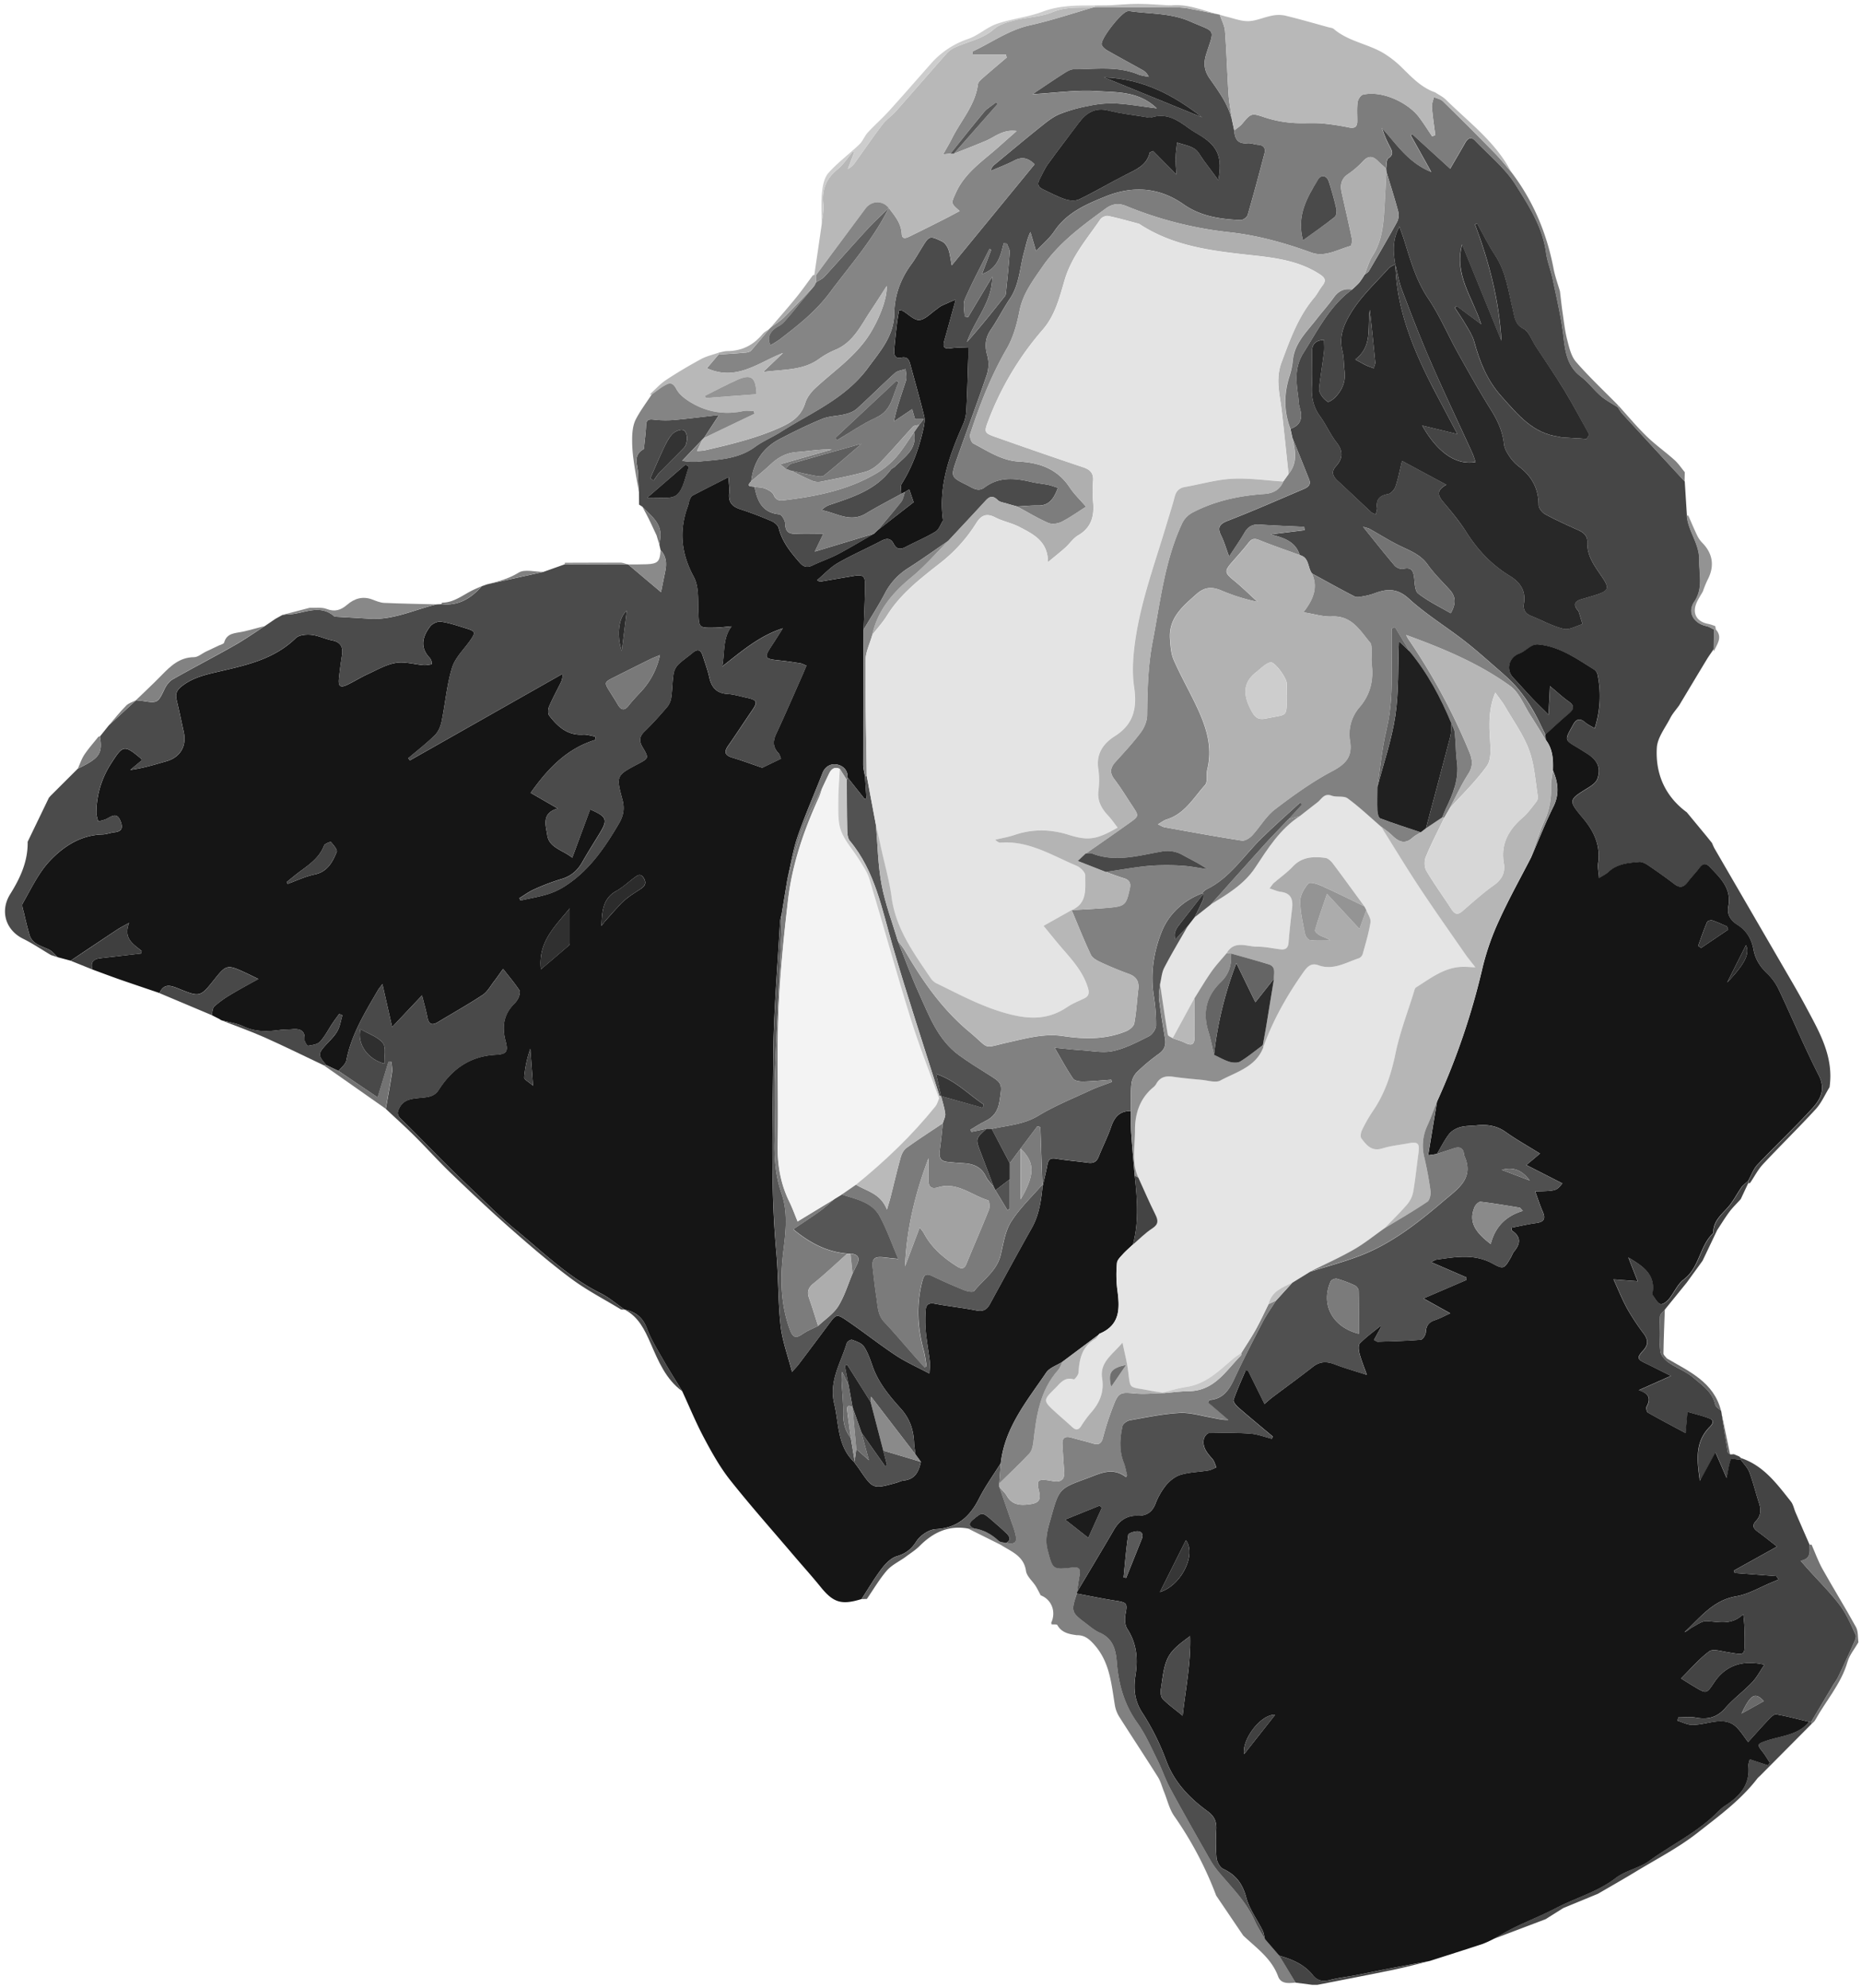 <svg id="Layer_1" data-name="Layer 1" xmlns="http://www.w3.org/2000/svg" viewBox="0 0 1500 1601.52"><defs><style>.cls-1{fill:#151515;}.cls-2{fill:#4b4b4b;}.cls-3{fill:#464646;}.cls-4{fill:#818181;}.cls-5{fill:#494949;}.cls-6{fill:#444;}.cls-7{fill:#5c5c5c;}.cls-8{fill:#888;}.cls-9{fill:#737373;}.cls-10{fill:#454545;}.cls-11{fill:#939393;}.cls-12{fill:#b7b7b7;}.cls-13{fill:#e5e5e5;}.cls-14{fill:#565656;}.cls-15{fill:#525252;}.cls-16{fill:#afafaf;}.cls-17{fill:#7c7c7c;}.cls-18{fill:#8f8f8f;}.cls-19{fill:#505050;}.cls-20{fill:#484848;}.cls-21{fill:#3f3f3f;}.cls-22{fill:#8a8a8a;}.cls-23{fill:#303030;}.cls-24{fill:#2c2c2c;}.cls-25{fill:#747474;}.cls-26{fill:#3e3e3e;}.cls-27{fill:#858585;}.cls-28{fill:#7d7d7d;}.cls-29{fill:#b8b8b8;}.cls-30{fill:#242424;}.cls-31{fill:#7a7a7a;}.cls-32{fill:#9f9f9f;}.cls-33{fill:#848484;}.cls-34{fill:#727272;}.cls-35{fill:#828282;}.cls-36{fill:#797979;}.cls-37{fill:#333;}.cls-38{fill:#1c1c1c;}.cls-39{fill:gray;}.cls-40{fill:#2b2b2b;}.cls-41{fill:#787878;}.cls-42{fill:#777;}.cls-43{fill:#282828;}.cls-44{fill:#b2b2b2;}.cls-45{fill:#929292;}.cls-46{fill:#8e8e8e;}.cls-47{fill:#4e4e4e;}.cls-48{fill:#1d1d1d;}.cls-49{fill:#c9c9c9;}.cls-50{fill:#c1c1c1;}.cls-51{fill:#2f2f2f;}.cls-52{fill:#6a6a6a;}.cls-53{fill:#cdcdcd;}.cls-54{fill:#aaa;}.cls-55{fill:#b6b6b6;}.cls-56{fill:#acacac;}.cls-57{fill:#949494;}.cls-58{fill:#575757;}.cls-59{fill:#868686;}.cls-60{fill:#313131;}.cls-61{fill:#f3f3f3;}.cls-62{fill:#7b7b7b;}.cls-63{fill:#adadad;}.cls-64{fill:#e4e4e4;}.cls-65{fill:#bababa;}.cls-66{fill:#c6c6c6;}.cls-67{fill:#363636;}.cls-68{fill:#6f6f6f;}.cls-69{fill:#656565;}.cls-70{fill:#212121;}.cls-71{fill:#6c6c6c;}.cls-72{fill:#6e6e6e;}.cls-73{fill:#5f5f5f;}.cls-74{fill:#4a4a4a;}.cls-75{fill:#5a5a5a;}.cls-76{fill:#373737;}.cls-77{fill:#383838;}.cls-78{fill:#414141;}.cls-79{fill:#919191;}.cls-80{fill:#d7d7d7;}.cls-81{fill:#b4b4b4;}.cls-82{fill:#202020;}.cls-83{fill:#646464;}.cls-84{fill:#6d6d6d;}.cls-85{fill:#a2a2a2;}.cls-86{fill:#9e9e9e;}.cls-87{fill:#535353;}</style></defs><path class="cls-1" d="M178.13,821.79l-1.3-.89-6.31-3.19c.66-2.37.6-5.55,2.14-7a80.3,80.3,0,0,1,12.78-9.3c6.89-4.19,14-8,22.71-12.83-5.25-2.52-8.59-4.21-12-5.76-12.81-5.83-14.19-5.48-23,5.57-11.77,14.79-11.88,15.06-29,8.09-6.52-2.64-12-4.7-15.65,3.45-10.75-3.67-21.53-7.27-32.25-11C89,786.39,81.77,783.64,74.55,781c-1.82-5.49.39-8.37,5.89-9.07,3.12-.4,6.24-.73,9.36-1.09l23.82-2.76c.17-.65.34-1.3.52-2-6.53-5.47-15.1-9.79-10.11-22.69-4.87,2.73-7.19,3.84-9.3,5.24q-18.95,12.55-37.8,25.23L46.5,771.07c-2.29-2.08-4.27-4.78-6.93-6.09-6.18-3.05-13.62-4.29-15.89-12.23-1.59-5.57-3-11.21-4.26-16.87-.63-2.79-2.17-6.44-1-8.39C25.17,715.78,31.1,703,40.24,693.36c11.1-11.73,25.05-20.77,42.58-21.19,3.11-.08,6.17-1.38,9.29-1.72,6.11-.66,7.1-3.54,5-9-2.74-7-6.53-4.37-10.85-2-2.16,1.18-4.78,1.55-7.19,2.29-.5-2.51-1.47-5-1.42-7.54a73,73,0,0,1,11.67-38.87c9.61-15,10.49-15.89,24.38-4.12.15.13.14.44.4,1.35l-9.15,7.63c10.32-1.33,19.73-4.29,29.21-7,11-3.17,16.36-12.09,13.89-23.43-1.92-8.77-3.76-17.56-5.84-26.29-1.1-4.63.37-7.63,4.12-10.6,9.11-7.24,19.88-9.55,30.83-12.09,22-5.1,44-10,61.14-26.76,2.63-2.56,8.43-3.06,12.56-2.63,5.7.6,11.14,3.39,16.83,4.52,7.21,1.44,8.79,5.76,7.78,12.22-1,6.22-1.84,12.46-2.45,18.73-.58,6,1.28,7.35,6.57,4.85,5.69-2.7,11.06-6.11,16.78-8.73,7.42-3.4,14.82-7.75,22.66-9,7.14-1.19,14.86,1.24,22.34,1.84,2.13.18,4.32-.44,6.45-.68a12.51,12.51,0,0,0-.23-2.55,7.68,7.68,0,0,0-1.32-2.56c-8.29-8.58-5.89-17.3.28-25.43,1.72-2.27,6-4.21,8.75-3.79,6.91,1,13.65,3.37,20.38,5.43,7.32,2.24,7.58,3.2,3.33,9.36-5.1,7.38-12.3,14.1-14.82,22.27-4.31,14-5.47,29-8.45,43.41-.81,3.88-2.62,8.2-5.37,10.91-6.72,6.63-14.25,12.44-21.46,18.58l1.28,1.76L453,542.91a12.26,12.26,0,0,1-1.41,7.26c-3.08,6.33-6.52,12.51-9.27,19-.89,2.09-1.11,5.7.11,7.26,6.84,8.8,14.69,16.14,27.2,15.33,3.21-.21,6.52,1,9.78,1.52l.53,2.6c-23.32,7-38.62,23.33-52.46,42.79l21.85,12.61c-13.57,3.7-9.49,14.07-8.46,21.44,1.44,10.23,12.48,11.93,20.12,18.2L475.41,652c13.59,5.94,14.37,8.21,7.62,19.32-4.66,7.67-9.5,15.24-13.92,23.06-3.89,6.9-9.15,11.49-17,13.74a173,173,0,0,0-21.77,8.27c-4.21,1.85-8,4.68-11.94,7.07l.91,1.89c7.72-1.76,15.59-3,23.11-5.45a58.94,58.94,0,0,0,14.7-7.44c18.35-12.44,30.39-30.24,41.4-49,3.71-6.31,4.81-12.09,2.88-19.25-5.23-19.47-5-19.54,12.74-28.94,8.51-4.51,8.69-4.62,3.47-13.4-2.95-5-2.64-8.62,1.67-12.77,6.44-6.22,12.43-12.94,18.25-19.75a15.88,15.88,0,0,0,3.25-7.75c.88-6.22.86-12.58,1.81-18.79a14.07,14.07,0,0,1,3.68-7.4c3.6-3.56,7.92-6.39,11.82-9.66,4.06-3.4,6.56-2.12,8,2.46,1.84,5.78,4,11.51,5.29,17.41,1.8,8,5.75,12.83,14.55,13.37,5.28.33,10.48,1.95,15.7,3.07,8.39,1.8,8.92,3.36,4.1,10.37-6.45,9.39-12.62,19-19.16,28.3-3.84,5.46-2.19,7.93,3.75,9.69,8.19,2.44,16.21,5.48,23.71,8l15.09-7.28c-.72-1.65-1-3.47-2.11-4.59-4.45-4.7-4.55-9.43-1.84-15.22,7.28-15.6,14.1-31.42,21.09-47.15,1.13-2.56,2.17-5.17,3.37-8-2.12-.84-3.4-1.63-4.76-1.85-5.51-.87-11-1.74-16.56-2.29-12.89-1.3-13.22-2-6-12.92,2.83-4.27,5.52-8.63,8.27-13-19.16,6.2-33.54,18.84-48.74,30.67,2.14-11.28.22-23,7.55-32.28-4.09.34-8.88,1-13.68,1.09-12.94.23-12.52.12-13.09-12.55-.42-9.56.54-20.48-3.71-28.31-10.23-18.89-12.09-37.34-4.73-57.14.58-1.58.7-3.35,1.35-4.9.53-1.29,1.25-2.92,2.35-3.5,9.13-4.83,18.36-9.44,29-14.85.28,5.55,1,9.36.56,13-.76,7.05,2.26,10.7,8.81,12.82,8.54,2.76,16.94,6,25.2,9.53,2.39,1,5.3,3.4,5.87,5.68,2.77,11.06,9.55,19.36,16.79,27.67,3.4,3.9,6.19,4.47,10.62,2.31,6.54-3.19,13.54-5.47,20-8.85,10-5.25,19.63-11.1,29.42-16.7l3-2.84L736,404.53c-1.5-4.39-2.45-7.18-3.51-10.26L729,396.32l-2.91,1.5c0-2.72-.94-6.09.3-8.07C735,376,740.42,361,743.87,345.3c.72-3.25,1.4-6.91.64-10-3.49-14.13-7.5-28.14-11.32-42.19-1-3.65-2.58-6-7.18-5-4.82,1.09-6-2.25-5.65-6.1.59-7.23,1.4-14.46,2.25-21.67.41-3.46,1.1-6.88,1.68-10.4,1.66.27,2.47.2,3.05.53,4.47,2.6,9.1,7.67,13.28,7.31,4.85-.42,9.31-5.56,13.92-8.68a30.29,30.29,0,0,1,3.53-2.55c3.25-1.58,6.59-3,11.85-5.29-3.52,12.72-6.31,23-9.21,33.2-1.35,4.76-.34,6.94,5.18,6.09,4.4-.68,8.92-.57,14.12-.85,0,3.66.07,6.06,0,8.45-.47,14.29-.81,28.59-1.57,42.86a32.49,32.49,0,0,1-2.75,11.2c-10.77,24.38-19.77,49.08-16.07,76.48a1.24,1.24,0,0,1,0,.72c-1.92,3-3.18,7.16-5.93,8.83-7.66,4.64-16,8.12-24,12.32-4.17,2.21-7.42,2.1-9.69-2.36-2.47-4.83-5.63-4.84-10.13-2.47-11.6,6.12-23.69,11.35-35,17.87-6,3.45-10.84,8.86-16.64,13.76,1.85,1,2.08,1.24,2.26,1.21,9.09-1.53,18.17-3.1,27.26-4.62,7.52-1.26,9.29,0,9.16,7.71-.2,11.86-.79,23.72-1.21,35.58q-.21,54.4-.33,108.81c0,3.1.94,6.19,1.44,9.29l1.2,17.61-1.43.71q-6.88-8.68-13.79-17.36c.31-6.32-4.11-9.77-9-10.54-4.47-.7-9.09,1.56-11.17,6.91-6.63,17.07-14.09,33.84-20.05,51.13-3.83,11.09-5.58,22.9-8.25,34.39L629.56,737a29.79,29.79,0,0,0-1.14,4.93c-2,36.51-5.24,73-5.52,109.53-.41,52.35-2.33,104.76,2.47,157.08,1.81,19.75,1.3,39.74,3.47,59.44,1.32,12,5.73,23.69,9.18,37.16,2.83-3.23,4.33-4.72,5.59-6.4q12.07-16,24-32c6.11-8.18,6.35-8.59,14.88-2.78,13.23,9,25.79,19,39.13,27.83,8.11,5.38,17.16,9.35,27.16,14.68.2-4.46.63-6.83.35-9.11-1-8.42-2.56-16.78-3.37-25.21a107.47,107.47,0,0,1-.07-16.64c.26-4.2,2.22-6.31,7.25-5.35,11.19,2.13,22.56,3.28,33.74,5.49,5.31,1,8.3-.7,10.67-5,11.18-20.42,22.24-40.91,33.69-61.19C837,979,838.66,967.6,839.84,956c1.33-5.88,2.82-11.74,3.92-17.66.75-4.07,2.28-5.78,6.85-5,8.58,1.44,17.29,2.11,25.92,3.29,4.2.57,6.87-.64,8.51-4.8,3.21-8.11,7.27-15.9,10.07-24.14,2.7-8,7.07-12.85,15.86-12.79.09,6-.09,12,.32,18,.77,11.43,1.87,22.84,2.84,34.25,2,18.52,3.53,37-1.46,55.35-2.78,2.64-5.73,5.13-8.29,8-1.86,2.07-4.38,4.5-4.56,6.93a100,100,0,0,0,.23,21c2.06,14.78,2.87,28.65-14.06,35.82-.42.17-.71.65-1.06,1l-29.18,21.83c-4.39,2.81-10.24,4.62-12.93,8.58-15.39,22.69-33.43,44.21-36.62,73-5.87,9.43-12.46,18.5-17.45,28.37-7.42,14.68-17.46,23.85-34.94,24.75-5.47.28-12.46,5-15.51,9.74-4.14,6.46-8.57,9.89-15.81,12.06-4.68,1.41-9,5.85-12.18,10-5.94,7.78-10.89,16.3-16.26,24.51-16.18,5-22.7,2.94-33-9.79-7-8.66-14.49-16.93-21.71-25.41-17.07-20.09-34.61-39.8-51-60.46-8.2-10.35-14.79-22.12-21-33.81-6.58-12.3-11.89-25.28-17.76-38-5.05-8.28-10.29-16.44-15.09-24.86s-9.93-16.52-13.22-25.41c-3.37-9.08-9.24-13.69-18.17-15.49h0c-6.33-4.37-12.25-9.57-19.07-13-26.22-13-46.88-33.43-69.13-51.66-11.75-9.62-22.45-20.54-33.49-31q-12.9-12.24-25.48-24.82c-10.94-10.89-21.58-22.09-32.71-32.79-3.31-3.18-3.53-5.41-1.44-9.32,3.61-6.76,9.78-7.2,16.09-7.86,5.77-.61,11.73-.58,15.43-6.37,10.73-16.81,25.09-27.28,45.9-28.4,9.22-.5,10.27-2.62,8-11.28-2.89-11.22-1.6-21,6.7-29.48a17.43,17.43,0,0,0,3.81-5.28c.76-1.86,1.55-4.73.66-6-3.83-5.68-8.27-10.95-13.1-17.16-3,4.19-5,7.17-7.21,10-2.95,3.79-5.4,8.47-9.23,11-11.72,7.74-24,14.6-36.05,21.89-4.95,3-7.44,1.67-8.5-3.93-1-5.26-2.53-10.42-4.31-17.57L315.9,827.31c-2.84-12.53-5.18-22.87-7.83-34.59-1.89,2.54-2.84,3.6-3.55,4.81-10.45,18-21.46,35.74-25.52,56.71-.6,3.11-4.1,5.65-6.26,8.46l-9.93-4.77c-6.89-8-6.83-9.09.3-16.87,3.09-3.38,6.57-6.64,8.74-10.58s2.71-8.4,4-12.65l-2.6-1.08c-1.75,2.43-3.58,4.82-5.25,7.31-3.35,5-6.11,10.57-10.13,15-2.06,2.25-6.29,2.81-9.66,3.34-.73.12-3-3.22-2.85-4.85.51-7.65-3.71-9-10-8.46-3.37.31-6.77.2-10.12.64-9.92,1.3-19.53,1.62-29.07-2.88C190.63,824.19,184.18,823.4,178.13,821.79Zm563.71,355.75-4.33-5.93c-.39-3.11-1-6.22-1.13-9.34-.44-10.41-3.38-19.43-10.68-27.54-9.18-10.19-18.09-20.83-22.76-34.19-1.91-5.47-3.82-11.15-7-15.89-1.83-2.74-6.07-4.1-9.49-5.39-1-.39-3.88,1.31-4.25,2.54-4.81,16-14.55,30.66-10.18,48.84,3.9,16.22,2.4,34.1,16,47,1.42,2,2.88,3.87,4.24,5.86,11,16.14,11,16.15,29.65,11,2.09-.58,4.1-1.7,6.22-1.91C737.3,1191.63,740.24,1185.24,741.84,1177.54ZM459,731.69c-12.38,15.1-25.64,27.2-23.27,49.13,8.08-6.86,15.31-13,22.48-19.16a2.92,2.92,0,0,0,.76-2C459,751.06,459,742.46,459,731.69Zm-228-21.2.67,1.51c7.21-2.59,14.25-6,21.68-7.56,10.42-2.13,14.5-9.89,17.87-18.13.75-1.83-2.58-5.65-4.63-8-.36-.41-4.94,1.31-5.53,2.84-3.42,8.88-10.4,14.25-17.64,19.56C239.15,703.79,235.11,707.21,231,710.49Zm253.53,35.38c1.1-1.42,2.1-2.93,3.3-4.25,5-5.44,9.67-11.16,15.06-16.13,4.06-3.75,9-6.62,13.6-9.69,3.48-2.31,4.32-5,2.07-8.57-2.64-4.19-5.27-1.93-7.85,0-4.68,3.46-9,7.61-14,10.37C485.26,723.83,485,734.69,484.51,745.87ZM429.42,874.58c-.85-11.51-1.53-20.62-2.21-29.73a91.53,91.53,0,0,0-4.92,23.1C422.17,869.62,426.09,871.6,429.42,874.58Z"/><path class="cls-2" d="M695.67,507.22c.42-11.86,1-23.72,1.21-35.58.13-7.68-1.64-9-9.16-7.71-9.09,1.52-18.17,3.09-27.26,4.62-.18,0-.41-.21-2.26-1.21,5.8-4.9,10.65-10.31,16.64-13.76,11.35-6.52,23.44-11.75,35-17.87,4.5-2.37,7.66-2.36,10.13,2.47,2.27,4.46,5.52,4.57,9.69,2.36,7.94-4.2,16.3-7.68,24-12.32,2.75-1.67,4-5.81,5.93-8.83a1.24,1.24,0,0,0,0-.72c-3.7-27.4,5.3-52.1,16.07-76.48a32.49,32.49,0,0,0,2.75-11.2c.76-14.27,1.1-28.57,1.57-42.86.08-2.39,0-4.79,0-8.45-5.2.28-9.72.17-14.12.85-5.52.85-6.53-1.33-5.18-6.09,2.9-10.22,5.69-20.48,9.21-33.2-5.26,2.32-8.6,3.71-11.85,5.29a30.29,30.29,0,0,0-3.53,2.55c-4.61,3.12-9.07,8.26-13.92,8.68-4.18.36-8.81-4.71-13.28-7.31-.58-.33-1.39-.26-3.05-.53-.58,3.52-1.27,6.94-1.68,10.4-.85,7.21-1.66,14.44-2.25,21.67-.32,3.85.83,7.19,5.65,6.1,4.6-1,6.19,1.35,7.18,5,3.82,14.05,7.83,28.06,11.32,42.19.76,3.11.08,6.77-.64,10C740.42,361,735,376,726.39,389.75c-1.24,2-.26,5.35-.3,8.07-9.53,5.26-19.23,10.23-28.54,15.85-12.74,7.69-23.74-.58-35.61-2.7a14.8,14.8,0,0,1,6.2-4.19c18.34-6.23,37-11.83,49.43-28.4.83-1.11,2.44-1.61,3.45-2.62,7.65-7.72,18.13-13.9,15.22-27.47l4.23-6.06,3.63-4.62h-7l-2.29-8-14.69,9.91c2.35-11.74,6.34-22.29,9.74-33,.87-2.77-.14-6.14-.29-9.23-2.89,1-6.46,1.28-8.56,3.18-10.42,9.39-20.31,19.37-30.71,28.77-2.49,2.25-6.12,3.61-9.45,4.45-6.05,1.53-12.68,1.39-18.35,3.7-11.64,4.75-23,10.37-34.13,16.15-13.78,7.12-21.46,18.7-23.21,34.15-4.74,4.85.35,3.86,2.68,4.51,2.23,11.28,6.11,20.79,19.88,22.08,1.91.18,4.76,4.85,4.8,7.49.12,6.53,2.91,8.49,9,8.2,6.84-.32,13.7-.07,21.78-.07-2.66,5.55-4.39,9.16-6.93,14.44l47.86-14.47c-9.79,5.6-19.45,11.45-29.42,16.7-6.42,3.38-13.42,5.66-20,8.85-4.43,2.16-7.22,1.59-10.62-2.31-7.24-8.31-14-16.61-16.79-27.67-.57-2.28-3.48-4.66-5.87-5.68-8.26-3.52-16.66-6.77-25.2-9.53-6.55-2.12-9.57-5.77-8.81-12.82.4-3.68-.28-7.49-.56-13-10.64,5.41-19.87,10-29,14.85-1.1.58-1.82,2.21-2.35,3.5-.65,1.55-.77,3.32-1.35,4.9-7.36,19.8-5.5,38.25,4.73,57.14,4.25,7.83,3.29,18.75,3.71,28.31.57,12.67.15,12.78,13.09,12.55,4.8-.09,9.59-.75,13.68-1.09-7.33,9.26-5.41,21-7.55,32.28,15.2-11.83,29.58-24.47,48.74-30.67-2.75,4.32-5.44,8.68-8.27,13-7.23,10.95-6.9,11.62,6,12.92,5.54.55,11,1.42,16.56,2.29,1.36.22,2.64,1,4.76,1.85-1.2,2.87-2.24,5.48-3.37,8-7,15.73-13.81,31.55-21.09,47.15-2.71,5.79-2.61,10.52,1.84,15.22,1.07,1.12,1.39,2.94,2.11,4.59l-15.09,7.28c-7.5-2.57-15.52-5.61-23.71-8-5.94-1.76-7.59-4.23-3.75-9.69,6.54-9.33,12.71-18.91,19.16-28.3,4.82-7,4.29-8.57-4.1-10.37-5.22-1.12-10.42-2.74-15.7-3.07-8.8-.54-12.75-5.34-14.55-13.37-1.33-5.9-3.45-11.63-5.29-17.41-1.47-4.58-4-5.86-8-2.46-3.9,3.27-8.22,6.1-11.82,9.66a14.07,14.07,0,0,0-3.68,7.4c-1,6.21-.93,12.57-1.81,18.79a15.88,15.88,0,0,1-3.25,7.75c-5.82,6.81-11.81,13.53-18.25,19.75-4.31,4.15-4.62,7.81-1.67,12.77,5.22,8.78,5,8.89-3.47,13.4-17.72,9.4-18,9.47-12.74,28.94,1.93,7.16.83,12.94-2.88,19.25-11,18.77-23.05,36.57-41.4,49a58.94,58.94,0,0,1-14.7,7.44c-7.52,2.4-15.39,3.69-23.11,5.45l-.91-1.89c4-2.39,7.73-5.22,11.94-7.07a173,173,0,0,1,21.77-8.27c7.81-2.25,13.07-6.84,17-13.74,4.42-7.82,9.26-15.39,13.92-23.06,6.75-11.11,6-13.38-7.62-19.32L461,690.9c-7.64-6.27-18.68-8-20.12-18.2-1-7.37-5.11-17.74,8.46-21.44l-21.85-12.61c13.84-19.46,29.14-35.77,52.46-42.79l-.53-2.6c-3.26-.55-6.57-1.73-9.78-1.52-12.51.81-20.36-6.53-27.2-15.33-1.22-1.56-1-5.17-.11-7.26,2.75-6.47,6.19-12.65,9.27-19a12.26,12.26,0,0,0,1.41-7.26L330.15,612.49l-1.28-1.76c7.21-6.14,14.74-12,21.46-18.58,2.75-2.71,4.56-7,5.37-10.91,3-14.45,4.14-29.4,8.45-43.41,2.52-8.17,9.72-14.89,14.82-22.27,4.25-6.16,4-7.12-3.33-9.36-6.73-2.06-13.47-4.39-20.38-5.43-2.74-.42-7,1.52-8.75,3.79-6.17,8.13-8.57,16.85-.28,25.43a7.68,7.68,0,0,1,1.32,2.56,12.51,12.51,0,0,1,.23,2.55c-2.13.24-4.32.86-6.45.68-7.48-.6-15.2-3-22.34-1.84-7.84,1.3-15.24,5.65-22.66,9-5.72,2.62-11.09,6-16.78,8.73-5.29,2.5-7.15,1.1-6.57-4.85.61-6.27,1.48-12.51,2.45-18.73,1-6.46-.57-10.78-7.78-12.22-5.69-1.13-11.13-3.92-16.83-4.52-4.13-.43-9.93.07-12.56,2.63-17.11,16.73-39.17,21.66-61.14,26.76-11,2.54-21.72,4.85-30.83,12.09-3.75,3-5.22,6-4.12,10.6,2.08,8.73,3.92,17.52,5.84,26.29,2.47,11.34-2.91,20.26-13.89,23.43-9.48,2.74-18.89,5.7-29.21,7l9.15-7.63c-.26-.91-.25-1.22-.4-1.35-13.89-11.77-14.77-10.93-24.38,4.12a73,73,0,0,0-11.67,38.87c0,2.5.92,5,1.42,7.54,2.41-.74,5-1.11,7.19-2.29,4.32-2.37,8.11-5,10.85,2,2.14,5.42,1.15,8.3-5,9-3.12.34-6.18,1.64-9.29,1.72-17.53.42-31.48,9.46-42.58,21.19C31.1,703,25.17,715.78,18.39,727.49c-1.14,2,.4,5.6,1,8.39,1.29,5.66,2.67,11.3,4.26,16.87,2.27,7.94,9.71,9.18,15.89,12.23,2.66,1.31,4.64,4,6.93,6.08l-5.45-1.74c-7.49-4.43-14.74-9.34-22.51-13.18-14.11-7-18.72-22.48-10.23-36,8.06-12.88,14.29-26.39,14-42.07l17.13-35.5L40.81,641l21.9-21.84c17.59-8.52,20-12.09,17.8-25.92l7.12-8.9,22-20.27h0c1.93.21,3.86.35,5.77.65,11.42,1.83,11.94,1.35,17-9.33,1.46-3.11,3.83-6.48,6.7-8.11,16.43-9.36,33.24-18,49.69-27.35,8.4-4.75,16.33-10.34,24.47-15.55l8.66-5.91,5.63-3.12c1.44-.14,2.87-.4,4.31-.42,12.5-.18,25.36-9,37.43,1.56.46.4,1.4.29,2.12.34,8.68.52,17.36,1,26,1.56,19.21,1.34,36.28-7.28,54.29-11.52l4.16-.2c13.55,1.49,23.66-4.71,32.19-14.42l4.33-1.54,45.29-10,17.31-6.14,51.1.15h0L532.51,477c1.43-7.07,2.42-12,3.42-16.94,1.24-6.2.89-12-3.78-16.92-.32-1.48-.65-3-1-4.44a63.87,63.87,0,0,0,.92-7.73c0-10.63-8.39-16-14.57-22.8l-2.67-1.7,0,.07c0-3.39-.07-6.78-.1-10.16-.25-4.82-.7-9.65-.68-14.47,0-6.89-4.77-14.87,4.27-20,.67-.38.59-2.24.71-3.43.53-5.29,1.25-10.58,1.45-15.88.16-4.34,2-5.1,6-4.63a83.19,83.19,0,0,0,16.47.31c11.46-1,22.88-2.49,36.26-4-4.71,7.2-8.36,12.8-12,18.39l-1.46,1.46q-8.1,8.54-16.21,17.05a53.39,53.39,0,0,0,15.77.36c15-1.34,30-2.1,42.9-11.57,6.42-4.7,14-7.78,20.75-12.07,24.56-15.61,52-26.73,70.31-51.63,10-13.62,20.88-25.6,21.14-43.8.21-14.58,5.13-28,13.91-39.83,3-4.09,5.51-8.58,8.19-12.91,6.12-9.9,6.2-10.1,16.41-5.22,2.18,1.05,4.06,3.79,5,6.17,1.32,3.44,1.63,7.27,2.8,13.07,23.19-28.3,45-54.87,66.76-81.44-5.76-5.55-10.58-6-16.35-3-6.13,3.17-12.64,5.6-19,8.36a8.24,8.24,0,0,1,3.24-5.2c12.13-10,24.2-20.18,36.49-30,4.84-3.87,9.81-8,15.42-10.41a124.49,124.49,0,0,1,23.77-6.78,87.16,87.16,0,0,1,21.38-2c10.7.57,21.33,2.48,33.45,4-14.54-14-32.17-12.83-48.34-13.9-16.35-1.09-32.94,1.41-51.74,2.47,9.42-6.29,17-11.49,24.71-16.41,2.6-1.66,5.66-3.68,8.51-3.67,17.38,0,35-2.79,51.88,4.15,2.67,1.1,5.67,1.37,8.52,2a11.66,11.66,0,0,0-5.26-5.61c-9.31-5.22-18.72-10.25-28-15.58-1.91-1.1-4.31-3-4.67-4.85-.91-4.82,15.87-25.95,20.72-26.82A6.66,6.66,0,0,1,910.45,9c16.19,2.32,32.68,1.4,48.41,8.32,20.95,9.21,19.7,4.94,12.85,26.32-2.33,7.28-1.69,13.19,2.85,19.7C982,74,989.94,84.62,992.74,97.81c.51,2.4,1,4.81,1.54,7.21.41,6.65,2.71,11.12,10.62,10.38,2.81-.26,5.73,1,8.62,1.19,4.49.32,6.21,2.82,5.17,6.82-4.35,16.64-8.78,33.25-13.59,49.75-.54,1.84-3.78,4.22-5.66,4.13-16.26-.78-31.87-2.79-46.1-12.77-19.23-13.5-40.51-15.23-62.67-6.28-15.89,6.42-31.23,13-41.36,28.06-3.76,5.58-9.15,10.06-14.65,15.95-1.84-6.18-3.21-10.77-4.57-15.35-2.64,5.43-3.58,10.67-5,15.76-3.63,12.72-3.74,26.45-11.56,38-5.43,8-9.77,16.8-15.25,24.78-4.7,6.84-5.15,13.37-2.85,21.23a27,27,0,0,1-.51,15.32c-7.76,22.95-16.36,45.62-24.37,68.5-4.79,13.7-4.56,13.8,8.35,20.2,4.49,2.22,9,5.91,14.16,2,11.67-8.82,24.34-7.63,37.41-4.55,4.71,1.12,9.58,1.53,14.33,2.49a72.61,72.61,0,0,1,7.43,2.37c-3.14,8.31-6.74,14.39-16.11,14.21-5.55-.11-11.12.5-16.68.78-2.73-.76-5.48-1.46-8.19-2.31s-5.76-1.12-7.5-2.84c-3.73-3.68-6.36-3.19-9.63.39-10,10.89-20.06,21.62-30.11,32.41-10.93,7.47-21.68,15.22-32.86,22.3a52.44,52.44,0,0,0-18.57,20.6C707.37,488.36,701.33,497.69,695.67,507.22ZM981.49,145.13c3.29-18.11-.21-26.7-13.39-35.23-3.46-2.25-7.18-4.13-10.47-6.59-8.94-6.68-18-12.54-30-8.69-1.7.54-3.84-.17-5.75-.49-9.58-1.58-19.31-2.6-28.67-5-11-2.84-18.1,1.8-24.19,9.92-8.29,11.07-16.77,22-24.85,33.23-2.79,3.89-4.67,8.44-6.92,12.71-1.92,3.62-.52,6,2.94,7.55,6,2.72,11.73,6,17.92,8,3.5,1.13,8.3,1.48,11.44,0,12.66-6.13,24.78-13.35,37.32-19.72,8.23-4.19,17-7.49,19.34-17.89.06-.28.82-.41,2.72-1.29l18.82,19c-.32-5.53-.8-9.51-.7-13.48.11-4.12.8-8.21,1.23-12.32,4.7,1.6,9.85,2.48,14,5,3.08,1.91,4.84,6,7.16,9.06C973.17,133.91,976.9,138.94,981.49,145.13Zm-182.94,56-1.47-.52C790.4,214,783.3,227.23,777.3,240.94c-1.73,3.95-.26,9.3-.26,14l2.85.53q9.72-16.26,19.45-32.53c.07,20.37-14.17,34.73-20.37,52.6,10.71-12,20.72-24.58,30.69-37.15a4.05,4.05,0,0,0,.66-2c1.09-11.06,2.31-22.12,3.07-33.21.15-2.26-1.48-4.65-2.28-7l-2.57-.18c-2.56,10.19-4.88,20.57-17.45,24.71ZM531.64,527.7c-3.37,1.41-5.53,2.19-7.57,3.2q-14.7,7.26-29.33,14.64c-8.19,4.12-8.17,4.13-3.1,12.19,2.06,3.29,4.15,6.56,6.1,9.91,2.66,4.57,5.33,5.06,8.76.64,2.82-3.62,6-7,9.14-10.34A61.77,61.77,0,0,0,531.64,527.7Zm-7.76-142.48,2.63,2c1.69-2.32,3.14-4.87,5.11-6.91,6.38-6.63,13-13,19.41-19.63,3.31-3.46,3.36-12.57-.47-14.25-2.17-.95-6.82,1.05-8.88,3.17-3.06,3.15-5.12,7.43-7,11.49C530.84,369.06,527.44,377.18,523.88,385.22ZM889.34,62.29l79.07,32.24C945.82,76.9,921,63.42,889.34,62.29ZM521.29,401c9.09-.62,19.1,1.62,23.83-2.37,5.64-4.77,6.76-14.88,9.83-22.67l-2.76-1.71Zm-20.4,123.35c1.45-11.6,2.66-21.25,4.05-32.36C498.22,497,496.61,512.37,500.89,524.36Z"/><path class="cls-3" d="M1374.63,673.42l4.51,5.61c.7,1.53,1.29,3.12,2.12,4.57q26.27,45.28,52.57,90.55c7,12.15,14.26,24.22,20.86,36.61,10.81,20.29,22.79,40.35,19.16,65-3.63,5.9-6.46,12.54-11,17.56-13.86,15.12-28.57,29.44-42.56,44.44-4.17,4.46-7,10.13-10.51,15.24l-1.4.19-.09-1.72c2.51-4.47,4.25-9.68,7.67-13.29,14.49-15.3,29.92-29.73,44.1-45.3,6.5-7.14,10.93-15.26,5.17-26.53-11.57-22.65-21.36-46.21-32.26-69.22a43.94,43.94,0,0,0-9.27-12.81c-5.7-5.41-9.51-11.52-11-19.17-1.61-8.47-5.5-15.34-13-20.1-5.21-3.3-8.62-8.18-7.32-14.7,2.87-14.38-6.32-22.89-14.88-31.83-3.07-3.2-5.56-3.09-8.29.54-3.05,4.07-6.64,7.72-9.71,11.77s-6.12,4.82-10.4,1.55c-6.93-5.3-14.06-10.35-21.29-15.25-2.09-1.41-4.87-2.89-7.2-2.7-8.92.74-18,1.46-25,8.24-1.64,1.57-3.86,2.53-7.37,4.76-.36-5-1.22-8.58-.75-11.93,2-14.29-3.15-25.61-12.26-36.41-12.1-14.36-11.55-14.67,4.21-24.39,2.92-1.8,6.44-4.3,7.45-7.25,3-8.74.19-14.78-7.85-20-2.65-1.71-5.3-3.43-8-5-10.55-6.23-10.56-6.21-4.68-16.75.24-.42.49-.84.7-1.28,2.48-5,5.56-6.34,10.2-2.24,2,1.79,4.65,2.91,7.44,4.59a83.72,83.72,0,0,0,2.31-43.32,6.8,6.8,0,0,0-2.74-4c-14.2-8.82-28-18.72-45.37-20.25a9.51,9.51,0,0,0-5.11,1.3c-3.3,1.86-6.14,4.8-9.62,6-8.53,3-11.28,12.95-5.06,19.54,5.15,5.46,10.09,11.12,15.26,16.57,3.82,4,7.85,7.88,13.16,13.19.45-8.63.76-14.68,1.19-23,6.32,5.25,10.52,9.19,15.18,12.49,5,3.52,4,6.19,0,9.62-6.46,5.46-12.62,11.26-18.91,16.92-3.38-6.7-6.38-13.62-10.25-20A125.13,125.13,0,0,0,1221.32,553c-5.44-6.12-11.83-11.43-18-16.85-8-7-16-14.06-24.41-20.54-14.58-11.22-30.42-21-43.93-33.34-9.21-8.41-17.41-8.17-27.44-4.41a51.1,51.1,0,0,1-9.12,2.43c-2.35.42-5.27,1.15-7.14.2-11.56-5.92-22.9-12.28-34.31-18.49-3.66-4.7-2.09-12.91-9.93-14.82-3.55-11.47-13.47-14-23.36-16.72l27.27-3.36-.32-2.71c-12-.59-24.07-1-36.09-1.82-5.5-.36-9.14,1.66-11.9,6.42-3.47,6-7.44,11.62-12.46,19.36-2.61-7-4-12-6.32-16.67-3.22-6.5-1.86-9.45,5.26-12.2,20.34-7.84,40.3-16.67,60.37-25.2,3.39-1.44,7.07-3.16,5.15-8-4.43-11.26-9-22.46-13.52-33.69q-.78-3.58-1.55-7.17c8.73-3,9.87-9.11,7.42-17.09-.91-3-.84-6.21-1.26-9.33-1.62-12-3-23.26,4.36-34.85,11.55-18.19,21-37.71,39-50.85a69.76,69.76,0,0,0,5.79-5.46,63.37,63.37,0,0,0,4.33-6.43c1.26-1.09,2.92-1.94,3.72-3.31,7.67-13.1,15.35-26.2,22.63-39.52a12.37,12.37,0,0,0,.78-8.36c-2.87-10.7-6.27-21.25-9.47-31.85l-.21-2.71c.53-2.81.12-7,1.79-8.15,4.06-2.73,3.4-5.23,1.65-8.55-1.36-2.58-2.67-5.19-3.82-7.86s-2-5.37-3-8.06c11.78,12.94,21,27.89,39.75,35.48-6.13-11-11.34-20.32-16.56-29.65l1.16-.91,30.64,27.94c4.32-7.46,8.2-14,12-20.71,2-3.57,4.6-5.51,8-2,11.19,11.67,24.26,22.22,32.72,35.65,10.56,16.77,21.74,33.94,24.52,54.63,1,7.38,3.95,14.46,5.46,21.8,3.16,15.31,6.83,30.59,8.61,46.08,1.43,12.44,3.08,23.75,14,32,5.94,4.5,10.48,10.81,16.17,15.7,4.11,3.53,9.08,6.07,13.67,9.05a37.16,37.16,0,0,0,3.23,4.82q25.23,27.51,50.56,54.91l1.74,27.48c.94,12.55,10.19,22.58,10,35.84-.21,11.42,3.45,22.5-4,33.59-5.77,8.56-.46,17.37,9.61,19.54,2.23.47,4.25,1.87,6.37,2.85q-.17,7.83-.32,15.67c-1.88,2.79-3.89,5.5-5.63,8.37-7.48,12.34-14.88,24.73-22.31,37.1-2.4,3.34-5.22,6.47-7.1,10.08-4,7.84-10.37,15.78-10.85,24-1.22,21,6.62,39.09,24.15,52ZM1124.06,212.78c-1.84,1.12-4.08,1.88-5.46,3.42-10.75,12-22.75,22.89-31.1,37.15-5.58,9.52-8.86,18.48-6.08,29.47,1.29,5.11,1,10.59,1.73,15.87,1.1,8.35-1.75,15.32-7.38,21.19-1.7,1.77-5.26,4.28-6.29,3.67a17.65,17.65,0,0,1-6.21-7.35c-1-2-.49-4.79-.19-7.17,1.1-8.65,2.5-17.27,3.56-25.93.36-3,0-6,0-9.34-7,.39-9.72,3.42-9.69,9.3,0,9.22.37,18.46-.12,27.66-.48,9,1.07,17.1,6.58,24.61,4.86,6.63,8.13,14.45,13.19,20.9,5.47,7,5.44,12.91-.37,19.28-4,4.39-2.67,8.08,1.41,11.79,9.14,8.33,18,16.93,27.09,25.35.77.73,2,1,3.57,1.7.44-2.16,1.22-3.8,1-5.3-1-7.11,2.39-9.95,9.08-11.16,2.28-.41,5-3.52,5.8-6,2.15-6.26,3.37-12.84,5.29-20.64l35.69,19.2c-8.3,4.59-6.87,8.64-2.68,13.64,6.69,8,13.39,16.09,19,24.87,9,14.21,20.27,26.05,34.52,34.76,8.85,5.41,13.33,12.12,11.6,22.64-.75,4.55,1.12,7.89,5.72,9.72,8.79,3.49,17.23,8.29,26.31,10.48,4.51,1.09,10.12-2.4,15.24-3.83-1-3.37-2.06-6.74-3.14-10.1a4.1,4.1,0,0,0-.86-1.17c-3.39-4.16-2.5-7.05,2.59-8.63,4.18-1.29,8.41-2.4,12.56-3.75,9.72-3.16,10.55-5.41,4.85-13.93s-12.5-16.88-12.13-28.15c.17-5.14-2.57-7.87-7-9.86-9.07-4.08-18.17-8.17-26.9-12.9-2.51-1.36-5.37-4.94-5.38-7.5,0-12.88-5.2-22.73-15.21-30.5a35.76,35.76,0,0,1-7.65-7.74c-2.22-3.24-4.63-7-5-10.7-1.09-10.19-5-18.87-10.4-27.48-9.39-15-18.06-30.44-26.67-45.91-8.13-14.59-14.67-30.2-24-44-9.78-14.52-14.23-30.65-19.3-46.8-1-3.32-2.28-6.58-3.88-11.14-5.79,10.74-5,20.47-3.36,30.29Zm154,140.81,2.16-3.55c-6.7-11.94-13.08-24.07-20.18-35.76-7.3-12-15.3-23.61-23-35.38-3.19-4.86-5.33-11.77-9.83-14.1-6.87-3.56-7.06-9.05-8.42-14.68-3.7-15.25-5.5-31-14.51-44.64-5.36-8.11-9.63-16.94-14.4-25.44l-1.71.69c11.38,30.26,19.42,61.26,21.27,93.77-10.44-25.58-20.87-51.16-31.65-77.57-6.65,24.34,8.29,42.38,15.39,64.27l-19.75-14.71-1.48,1.38c2.94,4.56,6.07,9,8.78,13.7,2.54,4.37,5.46,8.77,6.78,13.55,4.5,16.22,10.29,31.14,22,44.22,13.29,14.77,25.3,30,46.76,32.51.47.06.91.41,1.38.44C1264.53,352.74,1271.32,353.16,1278.11,353.59ZM1168.69,494c4.48-7.82,4.06-13.51-.84-18.9-6-6.63-12.53-12.95-17.69-20.21-5.29-7.44-12.7-10.64-20.46-14.26-9.13-4.24-17.66-9.74-26.48-14.64-1-.55-2.22-.73-5.15-1.65,9.28,11.5,17.19,21.57,25.49,31.3,1.44,1.68,4.85,3.07,6.87,2.58,6.53-1.58,8.08,1.57,8.77,7,.57,4.45.47,10.71,3.24,12.85C1150.34,484.27,1159.56,488.69,1168.69,494Z"/><path class="cls-4" d="M806.23,1244.43l-26.33-13.1,4.6-.19c7.83,1.13,14.29,4.79,20.07,10.12,1.37,1.26,4,1.15,6.06,1.67,7.17,1.07,8.69-.16,7.47-6.6a66.13,66.13,0,0,0-2.8-8.91q-5.14-14.89-10.34-29.78c2,2.39,4.52,4.53,6.07,7.21,4.46,7.72,11,7.91,18.83,6.85,7.07-1,8.81-3.64,7.14-10.48-2.21-9-.79-10.11,8.68-8.57,1,.15,1.92.34,2.87.5,6.18,1,9.28-1.3,8.75-7.87-.58-7.23-1-14.49-1.43-21.74-.29-5.26,2.13-7,7.23-5.51,5.59,1.66,11.29,2.91,16.85,4.63,4.88,1.52,7.32.67,8.68-4.94a223.39,223.39,0,0,1,8.32-25.47c4-10.55,5.8-10.9,16.92-9.8,7.84.78,15.85-.13,23.78-.29,6.72-.53,13.44-1.45,20.17-1.53,20.42-.22,29.72-16.41,41.77-28.66.42-.43.29-1.39.42-2.1,3.89-6.27,8-12.41,11.6-18.86,3.72-6.69,6.91-13.67,10.33-20.52l5.94-2.78c-3.57,5.7-7.54,11.19-10.63,17.14-7.82,15-15.56,30.13-22.72,45.48-4.2,9-9.07,16.47-20.06,17.29-.26,0-.46.77-1.19,2.05l16.35,14c-5.06.17-9.43-1.12-13.88-1.9-8.51-1.5-17.15-4.18-25.59-3.7-13.42.77-26.76,3.56-40,5.93-2.22.4-5.41,2.72-5.83,4.65-2.12,9.78-2.79,19.65,1,29.35,1.28,3.26,1.82,6.81,2.71,10.22l-.84,1.58c-11-8.49-20.8-3-31,.77-22.85,8.41-22.86,8.26-29.52,32-2.35,8.4-5.14,16.49-2.74,25.6,4.23,16,3.93,16.25,20.22,14.36,5.4-.63,6.5,1.45,5.64,6.13-.83,4.51-1.42,9.07-2.12,13.61,0,.46-.09.91-.14,1.37-4.81,14.11-4.56,15.11,6.84,23.66,3.68,2.76,7.25,6,11.39,7.77,10.75,4.64,13.11,13.37,13.94,23.87,1.38,17.56,5.93,34,16.54,48.84,6.54,9.14,11.09,19.75,16.15,29.89,3.77,7.57,6.43,15.73,10.45,23.15,10.23,18.93,20.9,37.62,31.52,56.33a68.61,68.61,0,0,0,6.9,10.14c10.63,12.81,22.73,24.48,29.67,40.07,2.25,5.06,5.34,9.75,8.05,14.61l11.54,13.31,13.23,21.75c-5.5.58-11.84,1.27-14.1-4.9-5.35-14.64-17.6-23-28.15-33q-10.89-16.1-21.77-32.18A289.59,289.59,0,0,0,946,1463c-4-5.68-5.6-13.06-8.29-19.67-1.62-4-2.66-8.29-4.9-11.85-10.3-16.39-21-32.51-31.36-48.88a25.6,25.6,0,0,1-3.39-9.39c-2.78-16.87-4-34-16.2-48-4.17-4.76-8-8.14-14.4-8-6.15-.88-12.13-1.88-15.64-8.12-.47-.84-3.1-.46-4.73-.64a10.66,10.66,0,0,1-.21-1.36c4.08-8.79.27-18.68-8.5-22-1.37-2.54-2.59-5.17-4.14-7.6-2.57-4-7.08-7.71-7.71-12C824.74,1253.12,814.57,1249.88,806.23,1244.43Z"/><path class="cls-5" d="M272.74,862.7c2.16-2.81,5.66-5.35,6.26-8.46,4.06-21,15.07-38.69,25.52-56.71.71-1.21,1.66-2.27,3.55-4.81,2.65,11.72,5,22.06,7.83,34.59L340,801.87c1.78,7.15,3.31,12.31,4.31,17.57,1.06,5.6,3.55,6.93,8.5,3.93,12-7.29,24.33-14.15,36.05-21.89,3.83-2.53,6.28-7.21,9.23-11,2.2-2.82,4.2-5.8,7.21-10,4.83,6.21,9.27,11.48,13.1,17.16.89,1.31.1,4.18-.66,6A17.43,17.43,0,0,1,414,809c-8.3,8.49-9.59,18.26-6.7,29.48,2.23,8.66,1.18,10.78-8,11.28-20.81,1.12-35.17,11.59-45.9,28.4-3.7,5.79-9.66,5.76-15.43,6.37-6.31.66-12.48,1.1-16.09,7.86-2.09,3.91-1.87,6.14,1.44,9.32,11.13,10.7,21.77,21.9,32.71,32.79q12.6,12.56,25.48,24.82c11,10.46,21.74,21.38,33.49,31,22.25,18.23,42.91,38.61,69.13,51.66,6.82,3.39,12.74,8.59,19.07,13l-2.84-.12c-13.44-8.18-27.57-15.44-40.14-24.79-17.09-12.71-33.29-26.67-49.29-40.75-16.19-14.25-31.86-29.1-47.42-44-10.13-9.74-19.52-20.26-29.49-30.18-7.53-7.5-15.46-14.6-23.21-21.89,1.7-9.74,3.53-19.47,5-29.25.42-2.78-.23-5.71-.38-8.58l-2.5.06c-2.83,9.3-5.65,18.59-8.67,28.51ZM290.36,829c-2.87,12.14,6,24.43,19.4,27.83-.29-6,1.48-13.15-1.32-16.64C304.42,835.17,297.06,832.86,290.36,829Z"/><path class="cls-6" d="M1408.24,951.42l.09,1.71-6,12.78c-3,3.38-6.38,6.57-9.1,10.2-3.52,4.7-6.57,9.76-9.83,14.66l-11.82,24.78-12.76,17.61-17.58,21.68c-1.42,2-4,3.86-4,5.87-.39,9.19-.67,18.48.26,27.6.33,3.27,3.6,7,6.55,9.09,6.43,4.54,14.27,7.29,20.15,12.37,6.94,6,15.28,11.36,17.5,21.6.43,2,3.17,3.44,4.85,5.15h0c1.74,11,3.44,22,5.28,33,.13.75,1.3,1.33,2,2l.73.07.73-.07,1.48-.11,4.24,1.77,1.56,1.37c0,.48,0,1,0,1.44-2.81-.16-7.76-1.15-8.08-.33-1.67,4.25-2.17,9-3.38,15.06l-9.07-20.82c-4.76,8.78-8.64,15.94-12.51,23.11-2.21-15.71-4.47-31,7.83-43.41,2-2,4.42-5.12-.06-6.87-5.51-2.16-11.34-3.49-17.77-5.4-.52,5.94-.93,10.6-1.51,17.12-11-5.91-20.79-11-30.34-16.48-1-.58-1.64-3.81-1-5,3.38-6.14,2-10.33-6.37-13.07l25.87-11.52c-8.08-4-14.08-7.08-20.15-10-7-3.35-7.53-4.57-2.28-10.32,4.22-4.63,4.31-8.53.67-13.48a187.73,187.73,0,0,1-13.26-20c-4-7.21-7.06-15-11.2-23.93l19.42,1.49-7.5-19.14c11.34,6.82,22.23,13.53,19.49,28.74a3,3,0,0,0,.45,2.1c1.86,2.43,3.44,5.77,5.93,6.75,1.53.61,5.09-2,6.72-3.94,4.25-5.14,7-12.05,12.05-15.91,12.77-9.64,12.69-26.89,23.67-37.28a1,1,0,0,0,.18-.7c0-9,6.35-14.07,11.68-20.07,4.36-4.9,7.32-11,11.15-16.43C1404.42,954.37,1406.5,953,1408.24,951.42Z"/><path class="cls-5" d="M1459.37,1388.7l-41.87,42.15a16.11,16.11,0,0,0-1.59,1.5c-13.4,17.57-31.23,30.53-48.26,43.93-15.49,12.17-33.38,21.33-50.31,31.64-9.92,6-20,11.74-30.07,17.59L1259.4,1537l-14.34,9-42.27,16c5.87-3.22,11.61-6.7,17.63-9.6,11-5.33,22.49-9.9,33.36-15.56,15.81-8.22,33.26-12.89,47.81-24.06,7.88-6.06,18.91-7.95,27-13.81,18.56-13.44,39.64-23.4,55.84-40.11a36.64,36.64,0,0,1,6.25-5c11.39-7.42,19.21-16.77,17.79-31.45-.15-1.54.59-3.16,1-5.28l14.69,4.83c.51-.71,1-1.42,1.54-2.14-1.88-2.87-3.58-5.88-5.69-8.58-4.82-6.16-4.67-6.44,2.85-9,11.95-4.11,25.62-4.41,34.56-15.32l1.61.09C1459.16,1387.64,1459.26,1388.17,1459.37,1388.7Z"/><path class="cls-7" d="M805,1197.64q5.17,14.89,10.34,29.78a66.13,66.13,0,0,1,2.8,8.91c1.22,6.44-.3,7.67-7.47,6.6,4.08-2.35,2.82-5.17.33-7.6-3.77-3.68-7.79-7.1-11.77-10.56-8-7-7.92-6.83-15.59-.38-3.71,3.11-2.8,5,.9,6.75l-4.6.19c-15.73-2.89-28.2,3.07-39.1,14-3.51,3.5-7.87,6.16-11.84,9.2-5,3.51-10.8,6.25-14.66,10.71-6,7-10.72,15.12-16,22.77h0l-4.28.13c5.37-8.21,10.32-16.73,16.26-24.51,3.14-4.12,7.5-8.56,12.18-10,7.24-2.17,11.67-5.6,15.81-12.06,3.05-4.76,10-9.46,15.51-9.74,17.48-.9,27.52-10.07,34.94-24.75,5-9.87,11.58-18.94,17.45-28.37L805,1194.93C805,1195.84,805,1196.74,805,1197.64Z"/><path class="cls-8" d="M351.61,486.84c-18,4.24-35.08,12.86-54.29,11.52-8.67-.6-17.35-1-26-1.56-.72-.05-1.66.06-2.12-.34-12.07-10.59-24.93-1.74-37.43-1.56-1.44,0-2.87.28-4.31.42l22-5.71c4.58.22,9.59-.65,13.66.92,6.73,2.6,11.57.88,16.58-3.42,5.84-5,12.49-7.07,20.15-4.2,3.14,1.17,6.41,2.59,9.67,2.74C323.51,486.28,337.56,486.48,351.61,486.84Z"/><path class="cls-5" d="M178.13,821.79c6.05,1.61,12.5,2.4,18.07,5,9.54,4.5,19.15,4.18,29.07,2.88,3.35-.44,6.75-.33,10.12-.64,6.24-.57,10.46.81,10,8.46-.11,1.63,2.12,5,2.85,4.85,3.37-.53,7.6-1.09,9.66-3.34,4-4.4,6.78-9.95,10.13-15,1.67-2.49,3.5-4.88,5.25-7.31l2.6,1.08c-1.27,4.25-1.89,8.86-4,12.65s-5.65,7.2-8.74,10.58c-7.13,7.78-7.19,8.85-.3,16.88l-1.79.37c-16-7.61-32-15.5-48.21-22.73C201.46,830.51,189.7,826.35,178.13,821.79Z"/><path class="cls-9" d="M1459.37,1388.7c-.11-.53-.21-1.06-.31-1.59q8.45-14.25,16.91-28.48c1.59-2.67,3.55-5.16,4.89-8q6.42-13.38,12.45-27c.94-2.1,2.35-5,1.58-6.67-3.83-8.22-7.39-16.83-12.78-24-7.67-10.17-16.86-19.19-25.39-28.72-1.84-2-3.63-4.13-6.17-7,9-1.75,7.09-7.78,7.26-12.91l1.55-.1c2.91,6.58,5.33,13.45,8.83,19.7,8.8,15.72,18.33,31,27,46.83,1.86,3.39,1.34,8.08,1.91,12.17-3,5.25-7.16,10.15-8.79,15.79-5.11,17.69-17.37,31.22-26,46.84C1461.67,1386.83,1460.37,1387.68,1459.37,1388.7Z"/><path class="cls-10" d="M1043.74,1597.1q-6.62-10.87-13.22-21.75c10.32,3,20.08,7,27.09,15.69,3.61,4.49,7.91,5.41,13.54,4,7-1.81,14.23-2.57,21.34-3.93,8-1.52,16-3.24,24-4.79,11.8-2.27,23.62-4.47,35.44-6.69-9.85,2.39-19.63,5.07-29.55,7.12-20.32,4.21-40.71,8.08-61.07,12.09l-4.2,0Z"/><path class="cls-11" d="M1381.83,504.43c.15.87.29,1.74.44,2.62l-1.55.06c-2.12-1-4.14-2.38-6.37-2.85-10.07-2.17-15.38-11-9.61-19.54,7.46-11.09,3.8-22.17,4-33.59.24-13.26-9-23.29-10-35.84l1.36.06c2.37,5.38,4.62,10.82,7.17,16.11a22.13,22.13,0,0,0,4.14,5.87c8.55,8.75,9.94,18.95,4.13,29.88a92.24,92.24,0,0,0-3.77,9.3c-1.66,2.94-3.57,5.76-4.93,8.82-3.91,8.85,0,15.63,9.56,17.29A35.71,35.71,0,0,1,1381.83,504.43Z"/><path class="cls-9" d="M261,858.31l1.79-.37,9.93,4.76,31.43,21.17c3-9.92,5.84-19.21,8.67-28.51l2.5-.06c.15,2.87.8,5.8.38,8.58-1.47,9.78-3.3,19.51-5,29.25l-42.61-29.92C265.76,861.56,263.39,860,261,858.31Z"/><path class="cls-12" d="M1259.4,1537l27.87-11.48Z"/><path class="cls-13" d="M1021.94,1050.48c-3.42,6.86-6.61,13.84-10.33,20.53-3.58,6.45-7.71,12.59-11.6,18.86a75.29,75.29,0,0,0-6.47,4.5c-11.35,9.73-22,20.48-37.86,22.87-6.65,1-13.15,3-19.72,4.58-3.12-.52-6.25-1-9.34-1.57-19.11-3.87-15.39.32-18.38-19.41-.88-5.79-2.34-11.49-4-19.28-8.28,9.91-18.5,15.76-16.41,28.88,1.74,10.89-2.08,19.9-9.32,27.91a89.81,89.81,0,0,0-7.69,10.6c-2.2,3.29-4.36,3.18-7.1.64-4.26-4-8.72-7.7-13-11.62-10.67-9.72-10.67-9.76-.56-19.81,4.06-4,7.51-9.21,14.8-7,.72.22,3.71-3.49,3.84-5.49.68-11,2.78-21,13.46-27,1.15-.65,1.77-2.25,2.64-3.41.35-.34.64-.82,1.06-1,16.93-7.17,16.12-21,14.06-35.82a100,100,0,0,1-.23-21c.18-2.43,2.7-4.86,4.56-6.93,2.56-2.84,5.51-5.33,8.29-8,5.15-4.38,9.94-9.31,15.56-13,5.27-3.42,4.84-6.55,2.41-11.4-4.85-9.69-9.11-19.67-13.61-29.54-5.74-12.31-2.64-25.31-2.7-38-.05-13.78,4-26.09,15.25-35.17a10.81,10.81,0,0,0,2.19-2.88c3.09-5.12,7.63-6,13.2-5.21,7.66,1.11,15.38,1.8,23.08,2.51,5,.46,11.16,2.6,15,.56,12.87-6.95,28.53-10.85,34.66-26.69,7.9-22.08,19.34-42.24,32.93-61.3,3-4.26,6.15-6.79,11.46-4.85,12,4.39,22.17-2.21,32.82-5.68a5.81,5.81,0,0,0,3-3.58c2.31-8.4,4.86-16.8,6.21-25.37.47-3-2.19-6.57-3.42-9.88l-1.54-3c-8.43-11.52-16.78-23.09-25.37-34.49-1.49-2-3.87-4.24-6.08-4.53-9.55-1.26-18.74-1-26.19,6.95-4.63,4.91-10.27,8.84-15.37,13.31-1.13,1-1.89,2.39-3.37,4.31,3.64,1.14,6.3,2.42,9.09,2.77,8.32,1.07,9.92,6.24,9.05,13.46-1.11,9.13-2.09,18.28-2.84,27.45-.37,4.48-2.55,5.9-6.71,5.37-6.24-.81-12.49-2.13-18.74-2.14-8.37,0-18.13-5.4-24.36,5.11-4.13,5-8.61,9.68-12.32,15-4.92,7-9.24,14.42-13.82,21.67q-8.7,16-17.41,32c-1.37-.95-3.76-1.73-3.95-2.88-2.26-13.54-4.19-27.14-6.2-40.72,1.06-4.39,1.31-9.19,3.33-13.08,5.91-11.34,12.52-22.31,18.86-33.43l5.68-7.34,13-10.25c13.3-8.23,26.9-16.23,35.78-29.63,10.24-15.47,20-31.23,36.05-41.63q7.1-5.54,14.17-11.06c3.38-2.63,5.29-7.61,11.43-5.38,4.07,1.47,9.78-.1,12.91,2.2,9.42,6.9,17.94,15,26.81,22.68,10.31,16.41,20.33,33,31,49.17,11.85,17.94,24.28,35.5,36.52,53.19,2.26,3.27,4.83,6.33,8.47,11.08-4.4-.2-6.88-.41-9.36-.41-15.19,0-26.46,9.1-38.4,16.58-1,.64-1.39,2.52-1.81,3.9-5.06,16.4-11.32,32.55-14.75,49.28-3.46,16.91-8.67,32.59-18.47,46.8a116.75,116.75,0,0,0-8.6,15.17c-.91,1.87-1.42,5.16-.4,6.51,4.06,5.38,8.24,10.69,16.75,8.09,6.68-2,13.76-2.79,20.67-4.07,8.46-1.57,9.66-.27,8.44,8.57-1.39,10.07-2.36,20.2-4.1,30.21a21.93,21.93,0,0,1-4.68,10.07c-5.81,6.8-12.27,13-18.47,19.51-8.26,5.81-16.15,12.26-24.87,17.25-11.32,6.49-23.29,11.82-35,17.64l-14.37,8.87C1033.05,1037.11,1024.28,1040.24,1021.94,1050.48Z"/><path class="cls-14" d="M839.84,956c-1.18,11.6-2.83,23-8.75,33.46-11.45,20.28-22.51,40.77-33.69,61.19-2.37,4.33-5.36,6.08-10.67,5-11.18-2.21-22.55-3.36-33.74-5.49-5-1-7,1.15-7.25,5.35a107.47,107.47,0,0,0,.07,16.64c.81,8.43,2.34,16.79,3.37,25.21.28,2.28-.15,4.65-.35,9.11-10-5.33-19.05-9.3-27.16-14.68-13.34-8.83-25.9-18.82-39.13-27.83-8.53-5.81-8.77-5.4-14.88,2.78q-12,16-24,32c-1.26,1.68-2.76,3.17-5.59,6.4-3.45-13.47-7.86-25.14-9.18-37.16-2.17-19.7-1.66-39.69-3.47-59.44-4.8-52.32-2.88-104.73-2.47-157.08.28-36.52,3.54-73,5.52-109.53a29.79,29.79,0,0,1,1.14-4.93c0,3.63.23,7.27.06,10.9-1.81,39.41-3.92,78.82-5.42,118.24-.66,17.44.25,34.93-.23,52.38-.39,14.46.68,28.63,5.43,42.3,5.27,15.17,3.75,30.1,1.78,45.77-2.74,21.73-2.71,43.85,5.33,65.09,2.45,6.47,5.22,6.18,10.12,2.81,3.82-2.62,8.26-4.34,12.43-6.46,5.49-5.19,12.26-9.57,16.15-15.77,5.06-8.07,7.83-17.57,11.59-26.45,1.14-2.33,2.25-4.67,3.42-7,2.8-5.53,1.07-8.48-5.07-9l-2.68,0c-16.49-1.34-30.22-8.66-43.47-19.63,7.68-5.2,14.78-9.77,21.62-14.71,4-2.91,7.67-6.4,11.49-9.62l6-3.68c11.37,3.81,24.2,5.86,30.53,17.5,5.66,10.4,9.59,21.74,15,34.41-5.48-.58-8.51-.87-11.54-1.23-7.83-.92-9.94,1-9.05,8.67.92,7.94,1.78,15.9,3,23.8,1.07,6.82.92,13.91,6.31,19.62,8.31,8.81,16.09,18.12,24.11,27.21,2.75,3.11,5.55,6.18,8.32,9.27l1.63-.89c-.74-4.2-1.15-8.49-2.28-12.59-5.12-18.6-6.09-37.18-1.17-56,1.33-5.09,3-6.48,7.94-4.1q12.8,6.15,26,11.46c2.42,1,6.92,1.77,7.89.57,7.49-9.29,18.19-16.19,21.27-28.87,2.22-9.15,3.58-19.19,8.43-26.86,6.92-10.94,16.67-20.08,25.22-30C839.75,954.83,839.8,955.41,839.84,956Z"/><path class="cls-14" d="M839.84,956c0-.59-.09-1.17-.13-1.75q-.81-23.16-1.61-46.33l-2.35-.74-13.53,18,0,0q-4.38,5.89-8.74,11.8L798.9,909.4c12.62-2.91,25.6-3.42,37.43-10.58,13.36-8.09,28-14,42.26-20.63,5.52-2.57,11.37-4.44,17.07-6.62-.15-.61-.3-1.21-.44-1.81-7.65.53-15.29,1.32-22.94,1.47-2.67,0-6.62-.61-7.84-2.4-5.08-7.46-9.35-15.48-14.84-24.87,8.53.81,14.93,1.59,21.36,2,8.63.52,17.66,2.45,25.83.65,10-2.2,19.52-7.23,28.8-11.91,2.76-1.39,5.63-5.69,5.7-8.72a146.58,146.58,0,0,0-1.94-24.54c-2.67-17.82.24-35.51,6.69-51.36,5.53-13.57,17.07-24.59,31.91-30.27l1.58.05q-9.12,11.68-18.23,23.37c-3.06,3.92-6.37,7.79-4.41,13.58l9.83-10.61c-6.34,11.12-13,22.09-18.86,33.43-2,3.89-2.27,8.69-3.33,13.08-.32,4-1.29,8.12-.82,12,1.26,10.57,3,21.09,4.8,31.6.88,5.26-.22,9.19-4.91,12.54a150,150,0,0,0-17.81,14.9,16.18,16.18,0,0,0-4.34,9.31c-.72,7.21-.38,14.52-.48,21.79-8.79-.06-13.16,4.83-15.86,12.79-2.8,8.24-6.86,16-10.07,24.14-1.64,4.16-4.31,5.37-8.51,4.8-8.63-1.18-17.34-1.85-25.92-3.29-4.57-.76-6.1.95-6.85,5C842.66,944.26,841.17,950.12,839.84,956Z"/><path class="cls-15" d="M682.76,626.28q6.9,8.69,13.79,17.36l1.43-.71-1.2-17.61,1.51-.12q3.68,19.65,7.36,39.29c1.4,16,1.6,32.32,4.55,48.08,2.87,15.32,8.55,30.12,13,45.15,5.56,13.93,10.6,28.09,16.8,41.72,8.38,18.44,15.32,38,32.7,50.65,7.23,5.24,14.8,10,22.39,14.73,12.76,7.91,12.37,7.74,10.06,22.45-1.23,7.82-4.84,12.73-11.74,16-4.06,1.93-7.81,4.5-11.71,6.78l.93,1.69,12-2.46c-9,8-8.91,8-4.44,19.54,3.48,9,6.84,18,10.25,27.06-2.07-2.63-4.73-5-6.11-8-3.81-8.12-10.52-10.6-18.74-10.93-4.08-.16-8.16-.62-12.24-1-5.69-.48-7.09-3.74-6.32-9,1.07-7.37,1.7-14.82,2.51-22.23.7-2.57,2.21-5.23,1.92-7.68-.57-4.75-2.16-9.38-3.33-14.07l33.52,9.37c.32-.85.63-1.7.94-2.56-12.14-8.05-22.28-19.2-38.42-24.76,1.62,7.33,2.79,12.66,4,18l-1.32-.26C744.16,842.56,730.9,802.48,719.08,762c-8.62-29.51-14-60.08-34.52-84.73-1.88-2.26-2-6.4-2.08-9.69-.29-13.1-.22-26.21-.29-39.32Z"/><path class="cls-16" d="M884.93,1075.24c-.87,1.16-1.49,2.76-2.64,3.41-10.68,6-12.78,16-13.46,27-.13,2-3.12,5.71-3.84,5.49-7.29-2.22-10.74,2.95-14.8,7-10.11,10-10.11,10.09.56,19.81,4.3,3.92,8.76,7.66,13,11.62,2.74,2.54,4.9,2.65,7.1-.64a89.81,89.81,0,0,1,7.69-10.6c7.24-8,11.06-17,9.32-27.91-2.09-13.12,8.13-19,16.41-28.88,1.61,7.79,3.07,13.49,4,19.28,3,19.73-.73,15.54,18.38,19.41,3.09.62,6.22,1,9.34,1.57l1.69.34c-7.93.16-15.94,1.07-23.78.29-11.12-1.1-13-.75-16.92,9.8a223.39,223.39,0,0,0-8.32,25.47c-1.36,5.61-3.8,6.46-8.68,4.94-5.56-1.72-11.26-3-16.85-4.63-5.1-1.52-7.52.25-7.23,5.51.4,7.25.85,14.51,1.43,21.74.53,6.57-2.57,8.87-8.75,7.87-.95-.16-1.91-.35-2.87-.5-9.47-1.54-10.89-.47-8.68,8.57,1.67,6.84-.07,9.51-7.14,10.48-7.83,1.06-14.37.87-18.83-6.85-1.55-2.68-4-4.82-6.07-7.21,0-.9,0-1.8,0-2.71,8.11-7.94,16.42-15.69,24.17-24,2-2.18,3-6,3.31-9.11,2.37-21,5-41.75,20.1-58.39,1.54-1.7,2.15-4.24,3.2-6.39Zm10.2,41.91,12.1-17.7C894.76,1102.17,892.4,1105.63,895.13,1117.15Z"/><path class="cls-17" d="M672.11,966c-3.82,3.22-7.45,6.71-11.49,9.62-6.84,4.94-13.94,9.51-21.62,14.71,13.25,11,27,18.29,43.47,19.62-9,8.06-17.83,16.42-27.23,24-4.42,3.58-5.18,7-3.4,12,2.62,7.31,4.83,14.75,7.22,22.14-4.17,2.12-8.61,3.84-12.43,6.46-4.9,3.37-7.67,3.66-10.12-2.81-8-21.24-8.07-43.36-5.33-65.09,2-15.67,3.49-30.6-1.78-45.77-4.75-13.67-5.82-27.84-5.43-42.3.48-17.45-.43-34.94.23-52.38,1.5-39.42,3.61-78.83,5.42-118.24.17-3.63,0-7.27-.06-10.9l4.74-28.85c4-13.49,7.21-27.26,12.15-40.38,4.21-11.18,10.38-21.63,15.68-32.41a56.91,56.91,0,0,1-2,6.2c-12.17,26.61-21.8,54.13-25.21,83.23-3.54,30.28-6.61,60.7-7.76,91.14-1.33,35.15.16,70.41-.58,105.6-.35,16.44,2.15,31.77,9.37,46.47,2.39,4.87,4.21,10,6.64,15.87Z"/><path class="cls-18" d="M911,894.88c.1-7.27-.24-14.58.48-21.79a16.18,16.18,0,0,1,4.34-9.31,150,150,0,0,1,17.81-14.9c4.69-3.35,5.79-7.28,4.91-12.54-1.75-10.51-3.54-21-4.8-31.6-.47-3.93.5-8,.82-12,2,13.58,3.94,27.18,6.2,40.72.19,1.15,2.58,1.93,3.95,2.88,3.39,1.23,6.92,2.17,10.12,3.76,5.46,2.71,7.52,1,7.45-4.77-.13-10.34-.11-20.67-.16-31,4.58-7.25,8.9-14.67,13.82-21.67,3.71-5.27,8.19-10,12.33-15l3.28.39c1,9-1.58,16.75-8,23-11.75,11.35-14.83,24.63-10,40.12,1.89,6,3,12.33,4.48,18.5,4.15,1.93,8.16,4.32,12.5,5.63,2.69.81,6.52,1.05,8.71-.29,6.34-3.87,12.12-8.68,18.11-13.12.12.61.23,1.23.35,1.84-6.13,15.84-21.79,19.74-34.66,26.69-3.79,2-9.91-.1-15-.56-7.7-.71-15.42-1.4-23.08-2.51-5.57-.8-10.11.09-13.2,5.21a10.81,10.81,0,0,1-2.19,2.88c-11.23,9.08-15.3,21.39-15.25,35.17.06,12.7-3,25.7,2.7,38l-2.9-1.46c-1-11.41-2.07-22.82-2.84-34.25C910.88,906.91,911.06,900.89,911,894.88Z"/><path class="cls-17" d="M736.24,348.29c2.91,13.57-7.57,19.75-15.22,27.47-1,1-2.62,1.51-3.45,2.62-12.42,16.57-31.09,22.17-49.43,28.4a14.8,14.8,0,0,0-6.2,4.19c11.87,2.12,22.87,10.39,35.61,2.7,9.31-5.62,19-10.59,28.54-15.85l2.91-1.5c-1,2.67-1.29,5.8-2.94,7.92C720,412,713.5,419.46,707.18,427l-3,2.84-47.86,14.47c2.54-5.28,4.27-8.89,6.93-14.44-8.08,0-14.94-.25-21.78.07-6.05.29-8.84-1.67-9-8.2,0-2.64-2.89-7.31-4.8-7.49-13.77-1.29-17.65-10.8-19.88-22.08,2.88.43,5.95.37,8.58,1.42s5.85,2.73,6.82,5c1.86,4.33,4.24,4.87,8.49,4.36,25.42-3.09,50.36-7.9,72.87-20.84a67.24,67.24,0,0,0,16.28-12.65C726.7,363,731.18,355.41,736.24,348.29Z"/><path class="cls-19" d="M688,1177.62c-13.6-12.88-12.1-30.76-16-47-4.37-18.18,5.37-32.89,10.18-48.84.37-1.23,3.24-2.93,4.25-2.54,3.42,1.29,7.66,2.65,9.49,5.39,3.18,4.74,5.09,10.42,7,15.89,4.67,13.36,13.58,24,22.76,34.19,7.3,8.11,10.24,17.13,10.68,27.54.14,3.12.74,6.23,1.13,9.34l-35.7-46.47c-.21,1.78-.34,2.95-.48,4.11l-18.84-29.92-1.89.78,3.12,16.06c-1.58-3.36-3.17-6.71-5.25-11.1a68.53,68.53,0,0,0-.44,7c.4,8.66,1.42,17.31,1.27,26-.13,7.59,1.35,14.31,6.1,20.24l3.09,18.51Z"/><path class="cls-4" d="M855.75,1097.07c-1,2.15-1.66,4.69-3.2,6.39-15,16.64-17.73,37.41-20.1,58.39-.36,3.16-1.27,6.93-3.31,9.11-7.75,8.28-16.06,16-24.17,24l1.23-16.23c3.19-28.84,21.23-50.36,36.62-73C845.51,1101.69,851.36,1099.88,855.75,1097.07Z"/><path class="cls-20" d="M170.52,817.71,128.47,800c3.7-8.15,9.13-6.09,15.65-3.45,17.16,7,17.27,6.7,29-8.09,8.8-11,10.18-11.4,23-5.57,3.41,1.55,6.75,3.24,12,5.76-8.67,4.87-15.82,8.64-22.71,12.83a80.3,80.3,0,0,0-12.78,9.3C171.12,812.16,171.18,815.34,170.52,817.71Z"/><path class="cls-19" d="M741.84,1177.54c-1.6,7.7-4.54,14.09-13.71,15-2.12.21-4.13,1.33-6.22,1.91-18.66,5.2-18.66,5.19-29.65-11-1.36-2-2.82-3.91-4.24-5.85l.47-.82,1.32-9.52,10.15,9c-1.9-7.07-3.93-14.64-6-22.21q9.46,13.47,19,26.93l1.59-.85-3-11.61Z"/><path class="cls-8" d="M698.29,625.2l-1.51.12c-.5-3.1-1.44-6.19-1.44-9.29q0-54.4.33-108.81c5.66-9.53,11.7-18.86,16.87-28.65A52.44,52.44,0,0,1,731.11,458c11.18-7.08,21.93-14.83,32.86-22.3-9.7,9.73-18.68,20.32-29.26,29-15.44,12.63-27.64,26.88-32,46.82-1.91,6.88-5.4,13.74-5.45,20.63C697.1,563.13,697.87,594.17,698.29,625.2Z"/><path class="cls-21" d="M74.55,781l-17.62-7.1q18.9-12.63,37.8-25.23c2.11-1.4,4.43-2.51,9.3-5.24-5,12.9,3.58,17.22,10.11,22.69-.18.66-.35,1.31-.52,2L89.8,770.82c-3.12.36-6.24.69-9.36,1.09C74.94,772.61,72.73,775.49,74.55,781Z"/><path class="cls-22" d="M741.84,1177.54l-30.28-9-10.23-39.3c.14-1.16.27-2.33.48-4.11l35.7,46.47Z"/><path class="cls-23" d="M459,731.69c0,10.77,0,19.37,0,28a2.92,2.92,0,0,1-.76,2c-7.17,6.18-14.4,12.3-22.48,19.16C433.32,758.89,446.58,746.79,459,731.69Z"/><path class="cls-6" d="M914.13,947.14l2.9,1.46c4.5,9.87,8.76,19.85,13.61,29.54,2.43,4.85,2.86,8-2.41,11.4-5.62,3.64-10.41,8.57-15.56,13C917.66,984.16,916.08,965.66,914.13,947.14Z"/><path class="cls-6" d="M231,710.49c4.13-3.28,8.17-6.7,12.42-9.81,7.24-5.31,14.22-10.68,17.64-19.56.59-1.53,5.17-3.25,5.53-2.84,2.05,2.38,5.38,6.2,4.63,8-3.37,8.24-7.45,16-17.87,18.13-7.43,1.52-14.47,5-21.68,7.56Z"/><path class="cls-24" d="M484.51,745.87c.46-11.18.75-22,12.16-28.28,5.05-2.76,9.34-6.91,14-10.37,2.58-1.92,5.21-4.18,7.85,0,2.25,3.59,1.41,6.26-2.07,8.57-4.64,3.07-9.54,5.94-13.6,9.69-5.39,5-10.1,10.69-15.06,16.13C486.61,742.94,485.61,744.45,484.51,745.87Z"/><path class="cls-25" d="M662.13,635.38c-5.3,10.78-11.47,21.23-15.68,32.41-4.94,13.12-8.18,26.89-12.15,40.38,2.67-11.49,4.42-23.3,8.25-34.39,6-17.29,13.42-34.06,20.05-51.13,2.08-5.35,6.7-7.61,11.17-6.91,4.88.77,9.3,4.22,9,10.54l-.57,2-5.67-8.91c-4.27-2-6.82.12-8.59,3.76C665.94,627.16,664.06,631.28,662.13,635.38Z"/><path class="cls-5" d="M549.59,1120.67c-13.29-9.63-19.19-24.25-25.43-38.45-4.81-11-9.76-21.49-21-27.31,8.93,1.8,14.8,6.41,18.17,15.49,3.29,8.89,8.49,17.11,13.22,25.41S544.54,1112.39,549.59,1120.67Z"/><path class="cls-2" d="M707.18,427c6.32-7.56,12.82-15,18.88-22.78,1.65-2.12,2-5.25,2.94-7.92l3.48-2.05c1.06,3.08,2,5.87,3.51,10.26Z"/><path class="cls-26" d="M429.42,874.58c-3.33-3-7.25-5-7.13-6.63a91.53,91.53,0,0,1,4.92-23.1C427.89,854,428.57,863.07,429.42,874.58Z"/><path class="cls-27" d="M619.6,265.12l1.42-1.4c3.59-2.72,7.53-5.09,10.7-8.24,8.29-8.24,16.24-16.82,24.33-25.27-3.82,4.6-7.66,9.18-11.47,13.79-3.06,3.7-6,7.53-9.15,11.12-2.37,2.67-4.67,5.82-7.71,7.41-7.13,3.73-10.27,9.32-6.94,15.52a80.91,80.91,0,0,0,7.22-4.48c14.66-11.28,28.89-22.28,40.42-37.75C685,213.53,703.55,192.73,716,167.56c4.87,6.3,10,12.27,10.46,21,.23,4.77,4,3,6.57,1.77,9.14-4.46,18.23-9,27.31-13.61,4.19-2.11,8.3-4.37,12.78-6.73-7.42-6.36-6.93-6.14-3.13-14.61,7.38-16.48,22.07-25.9,34.78-37.26,4.33-3.87,8.7-7.7,14.17-12.54-10.92-1.52-17.23,4.63-24.59,7.78-8.6,3.68-17.35,7-26,10.49Q786,103.8,803.68,83.73L802.4,82.5C799.21,85,795.48,87,792.94,90c-9.3,11.06-18.21,22.45-27.26,33.72l-5.88.6c2.76-5,5.12-8.86,7.15-12.92,7.19-14.37,18.69-26.65,20.86-43.5.25-2,2.62-3.9,4.36-5.44C798.36,57,804.7,51.71,811,46.35l-.78-2.49H783.62l-.3-2.35c15.44-7.14,29.22-17.36,46.48-21.19s34-9.49,50.9-14.35A11.91,11.91,0,0,0,882,5.86c22.47,0,44.94,0,67.41.12a57.19,57.19,0,0,1,10,1.23c7.75,1.44,15.46,3.05,23.19,4.6h0c1.47,4.42,3.91,8.77,4.25,13.27,1.3,17.07,1.74,34.19,2.89,51.27.49,7.18,2,14.31,3,21.46C989.94,84.62,982,74,974.56,63.35c-4.54-6.51-5.18-12.42-2.85-19.7,6.85-21.38,8.1-17.11-12.85-26.32-15.73-6.92-32.22-6-48.41-8.32a6.66,6.66,0,0,0-2.18.08c-4.85.87-21.63,22-20.72,26.82.36,1.87,2.76,3.75,4.67,4.85,9.25,5.33,18.66,10.36,28,15.58A11.66,11.66,0,0,1,925.45,62c-2.85-.65-5.85-.92-8.52-2-16.86-6.94-34.5-4.1-51.88-4.15-2.85,0-5.91,2-8.51,3.67-7.73,4.92-15.29,10.12-24.71,16.41,18.8-1.06,35.39-3.56,51.74-2.47,16.17,1.07,33.8-.13,48.34,13.9-12.12-1.53-22.75-3.44-33.45-4a87.16,87.16,0,0,0-21.38,2A124.49,124.49,0,0,0,853.31,92c-5.61,2.36-10.58,6.54-15.42,10.41-12.29,9.85-24.36,20-36.49,30a8.24,8.24,0,0,0-3.24,5.2c6.35-2.76,12.86-5.19,19-8.36,5.77-3,10.59-2.51,16.35,3-21.78,26.57-43.57,53.14-66.76,81.44-1.17-5.8-1.48-9.63-2.8-13.07-.92-2.38-2.8-5.12-5-6.17-10.21-4.88-10.29-4.68-16.41,5.22-2.68,4.33-5.17,8.82-8.19,12.91-8.78,11.87-13.7,25.25-13.91,39.83-.26,18.2-11.16,30.18-21.14,43.8C681,321.22,653.56,332.34,629,348c-6.75,4.29-14.33,7.37-20.75,12.07-12.94,9.47-27.94,10.23-42.9,11.57a53.39,53.39,0,0,1-15.77-.36q8.11-8.52,16.21-17.05l-4.32,9a40.72,40.72,0,0,0,5.83-.35c21-4.87,41.94-9.73,61.81-18.79,9.5-4.33,16.41-9.26,19.59-19.54,1.36-4.37,4.6-8.61,8-11.8,14.44-13.46,31-24.5,42.44-41.34,7.41-10.93,15.65-29.34,15.19-41-4.51,7-8.49,13.31-12.66,19.52C693.54,262,687.5,276,672.45,282a67.53,67.53,0,0,0-13.25,7.56c-12.9,9-27.83,7.89-44.46,10.09l16.07-15.33c-19.8,7.6-37.44,23.18-61.32,12.29,3.16-3.73,6.25-7.37,9.35-11,7.18-.5,14.37-.92,21.55-1.54,1.6-.14,3.65-.53,4.61-1.6C610,276.8,614.76,270.92,619.6,265.12Z"/><path class="cls-28" d="M1217.36,138.46c17.77,23.25,28.73,49.44,34.2,78.1,1.17,6.14,3.38,12.07,5.11,18.1.7,5.74,1.28,11.5,2.13,17.21,1.08,7.36,1.88,14.81,3.74,22,1.59,6.13,3.14,13.09,7.08,17.62,10.58,12.2,22.43,23.29,33.77,34.83l-.12,1.78c-4.59-3-9.56-5.52-13.67-9.05-5.69-4.89-10.23-11.2-16.17-15.7-10.9-8.24-12.55-19.55-14-32-1.78-15.49-5.45-30.77-8.61-46.08-1.51-7.34-4.46-14.42-5.46-21.8-2.78-20.69-14-37.86-24.52-54.63-8.46-13.43-21.53-24-32.72-35.65-3.37-3.52-6-1.58-8,2-3.76,6.66-7.64,13.25-12,20.71l-30.64-27.94-1.16.91c5.22,9.33,10.43,18.67,16.56,29.65-18.79-7.59-28-22.54-39.75-35.48,1,2.69,1.92,5.42,3,8.06s2.46,5.28,3.82,7.86c1.75,3.32,2.41,5.82-1.65,8.55-1.67,1.13-1.26,5.34-1.79,8.15-2.16-2-4.42-3.8-6.45-5.88-3.9-4-7.5-4.58-11.74-.22A71.13,71.13,0,0,1,1086.4,140c-6,3.84-6.9,8.93-5.55,15.09,2.71,12.27,5.6,24.49,8.13,36.79.42,2-.14,6-1,6.27-10.34,2.78-20.54,9.32-31.55,5.32-21.73-7.89-43.66-14-66.82-16.47a304,304,0,0,1-82.25-21c-6.29-2.56-11.23-1.91-16.77,2.14-18.8,13.75-37.5,27.31-51,47-7.71,11.22-15.7,21.68-18.36,35.67-2,10.34-5,21.06-10.21,30.07-12.62,21.8-21.67,44.95-29.41,68.71-.7,2.15.72,6.73,2.49,7.65,11.74,6.14,23,13.87,36.88,14.58,16.69.85,31,6.05,40.74,20.8,3.53,5.34,8.31,9.87,13.21,15.57-7.11,4.48-13.17,8.9-19.79,12.2-3,1.51-7.75,2.13-10.7.84-8.61-3.78-16.71-8.71-25-13.19,5.56-.28,11.13-.89,16.68-.78,9.37.18,13-5.9,16.11-14.21a72.61,72.61,0,0,0-7.43-2.37c-4.75-1-9.62-1.37-14.33-2.49-13.07-3.08-25.74-4.27-37.41,4.55-5.12,3.87-9.67.18-14.16-2-12.91-6.4-13.14-6.5-8.35-20.2,8-22.88,16.61-45.55,24.37-68.5a27,27,0,0,0,.51-15.32c-2.3-7.86-1.85-14.39,2.85-21.23,5.48-8,9.82-16.75,15.25-24.78,7.82-11.54,7.93-25.27,11.56-38,1.46-5.09,2.4-10.33,5-15.76,1.36,4.58,2.73,9.17,4.57,15.35,5.5-5.89,10.89-10.37,14.65-15.95,10.13-15,25.47-21.64,41.36-28.06,22.16-9,43.44-7.22,62.67,6.28,14.23,10,29.84,12,46.1,12.77,1.88.09,5.12-2.29,5.66-4.13,4.81-16.5,9.24-33.11,13.59-49.75,1-4-.68-6.5-5.17-6.82-2.89-.21-5.81-1.45-8.62-1.19-7.91.74-10.21-3.73-10.62-10.38,2.18-1.8,4.72-3.3,6.48-5.44,7.22-8.78,7.62-8.58,18.36-5a93.38,93.38,0,0,0,21.1,4.25c8.11.75,16.36-.11,24.49.5a202.8,202.8,0,0,1,22.27,3.34c4.53.86,6.41-.74,6.41-5.15,0-5.09-.4-10.24.28-15.25.3-2.25,2.45-5.64,4.33-6.07,15.93-3.68,36.68,6.89,45,17.93,3.81,5,7.17,10.42,10.74,15.65l2.5-1c-.94-7.51-2.11-15-2.7-22.55-.2-2.64,1-5.39,1.58-8.1,2.47,1.11,5.51,1.65,7.32,3.43q21.32,20.86,42.18,42.18C1209.14,128.43,1213.13,133.56,1217.36,138.46Zm-167.69,55.09c9.12-6.59,17.6-12.44,25.67-18.81,1.36-1.07,1.73-4.52,1.26-6.58-1.69-7.3-3.79-14.53-6-21.69-1.61-5.13-6.12-6.21-8.87-1.65C1053.05,159.12,1044.28,173.61,1049.67,193.55Z"/><path class="cls-16" d="M819.4,408c8.3,4.48,16.4,9.41,25,13.19,3,1.29,7.67.67,10.7-.84,6.62-3.3,12.68-7.72,19.79-12.2-4.9-5.7-9.68-10.23-13.21-15.57-9.75-14.75-24.05-20-40.74-20.8-13.91-.71-25.14-8.44-36.88-14.58-1.77-.92-3.19-5.5-2.49-7.65,7.74-23.76,16.79-46.91,29.41-68.71,5.21-9,8.25-19.73,10.21-30.07,2.66-14,10.65-24.45,18.36-35.67,13.51-19.66,32.21-33.22,51-47,5.54-4.05,10.48-4.7,16.77-2.14a304,304,0,0,0,82.25,21c23.16,2.49,45.09,8.58,66.82,16.47,11,4,21.21-2.54,31.55-5.32.88-.24,1.44-4.25,1-6.27-2.53-12.3-5.42-24.52-8.13-36.79-1.35-6.16-.43-11.25,5.55-15.09a71.13,71.13,0,0,0,12.06-10.44c4.24-4.36,7.84-3.81,11.74.22,2,2.08,4.29,3.92,6.45,5.88l.21,2.71c-.52,9.64-1,19.28-1.58,28.91-.79,13.52-1.87,26.87-9.57,38.83-3,4.59-4.38,10.17-6.51,15.3a63.37,63.37,0,0,1-4.33,6.43,69.76,69.76,0,0,1-5.79,5.46c-6.4-1.13-11,1.17-14.81,6.53-4.3,6.11-9.37,11.68-14,17.59-7.93,10.19-17.74,19.26-18.92,33.39a65.26,65.26,0,0,1-3,13.44c-4.22,13.88-4.06,27.58,1.11,41.17q.77,3.59,1.55,7.17c2.41,10.12,4.51,20.2-3,29.29-1.8-16.84-3.52-33.69-5.39-50.52-1.46-13.1-5.32-25.78-.23-39.37,6.91-18.47,13.39-36.9,26.37-52.23,2.49-3,4.18-6.56,6.56-9.62,3.51-4.51,1.91-6.61-2.58-9.48-17-10.86-36.15-13.08-55.51-15.18-30.91-3.36-61.8-7.07-88.78-24.68a4.63,4.63,0,0,0-1.3-.64c-8.16-2.14-16.27-4.5-24.52-6.18-1.84-.37-5,1.07-6.13,2.68-10.62,15.52-23.06,29.72-28.69,48.53-4.17,14-7.59,28.6-17.71,40.31a243.06,243.06,0,0,0-44.08,73.9c-3.08,8.21-3.24,9.36,5,12.29,23.77,8.41,47.59,16.7,71.5,24.69,5.71,1.91,8.53,4.7,8.07,10.93a98.38,98.38,0,0,0,0,16.73c1.11,11.45-1.13,20.89-12,27.21-4.06,2.35-6.86,6.81-10.46,10-4.05,3.65-8.36,7-13.89,11.61,0-16.91-11.83-22.53-22.92-28.34-6.18-3.24-13.39-4.52-19.59-7.73-7.29-3.77-11.48-1.44-15.4,4.86a123.61,123.61,0,0,1-29.1,32.09c-15.75,12.39-31.82,24.65-42.67,42.17-3.42,5.52-7.9,10.37-11.89,15.53,4.31-19.94,16.51-34.19,32-46.82,10.58-8.66,19.56-19.25,29.26-29,10-10.79,20.16-21.52,30.11-32.41,3.27-3.58,5.9-4.07,9.63-.39,1.74,1.72,4.93,2,7.5,2.84S816.67,407.26,819.4,408Z"/><path class="cls-29" d="M1217.36,138.46c-4.23-4.9-8.22-10-12.74-14.64q-20.88-21.3-42.18-42.18c-1.81-1.78-4.85-2.32-7.32-3.43-.56,2.71-1.78,5.46-1.58,8.1.59,7.54,1.76,15,2.7,22.55l-2.5,1c-3.57-5.23-6.93-10.6-10.74-15.65-8.32-11-29.07-21.61-45-17.93-1.88.43-4,3.82-4.33,6.07-.68,5-.28,10.16-.28,15.25,0,4.41-1.88,6-6.41,5.15a202.8,202.8,0,0,0-22.27-3.34c-8.13-.61-16.38.25-24.49-.5a93.38,93.38,0,0,1-21.1-4.25c-10.74-3.62-11.14-3.82-18.36,5-1.76,2.14-4.3,3.64-6.48,5.44-.51-2.4-1-4.81-1.54-7.21-1-7.15-2.51-14.28-3-21.46-1.15-17.08-1.59-34.2-2.89-51.27-.34-4.5-2.78-8.85-4.25-13.27L987,13.18c6.2,1.39,12.4,3.95,18.57,3.85s12.43-3.1,18.74-4.32a26.19,26.19,0,0,1,10.68-.22c11.86,2.86,23.59,6.28,35.36,9.5,1.39.38,3.08.46,4.09,1.32,11.66,10,27.17,11.9,39.94,19.41a82.35,82.35,0,0,1,15.79,12.53c7.76,7.65,15.26,15.46,25.9,19.13,3,2,6.36,3.57,8.86,6.05C1183.53,98.77,1205,114.56,1217.36,138.46Z"/><path class="cls-30" d="M981.49,145.13c-4.59-6.19-8.32-11.22-12.07-16.24-2.32-3.11-4.08-7.15-7.16-9.06-4.12-2.55-9.27-3.43-14-5-.43,4.11-1.12,8.2-1.23,12.32-.1,4,.38,7.95.7,13.48l-18.82-19c-1.9.88-2.66,1-2.72,1.29-2.38,10.4-11.11,13.7-19.34,17.89-12.54,6.37-24.66,13.59-37.32,19.72-3.14,1.52-7.94,1.17-11.44,0-6.19-2-12-5.29-17.92-8-3.46-1.57-4.86-3.93-2.94-7.55,2.25-4.27,4.13-8.82,6.92-12.71C852.26,121,860.74,110.1,869,99c6.09-8.12,13.21-12.76,24.19-9.92,9.36,2.42,19.09,3.44,28.67,5,1.91.32,4.05,1,5.75.49,12-3.85,21.05,2,30,8.69,3.29,2.46,7,4.34,10.47,6.59C981.28,118.43,984.78,127,981.49,145.13Z"/><path class="cls-29" d="M578.84,285.57c-3.1,3.64-6.19,7.28-9.35,11,23.88,10.89,41.52-4.69,61.32-12.29l-16.07,15.33c16.63-2.2,31.56-1.1,44.46-10.09A67.53,67.53,0,0,1,672.45,282c15-6,21.09-20,29.24-32.13,4.17-6.21,8.15-12.54,12.66-19.52.46,11.67-7.78,30.08-15.19,41-11.4,16.84-28,27.88-42.44,41.34-3.42,3.19-6.66,7.43-8,11.8-3.18,10.28-10.09,15.21-19.59,19.54-19.87,9.06-40.79,13.92-61.81,18.79a40.72,40.72,0,0,1-5.83.35l4.32-9,1.46-1.46,40.63-19.47-.75-2.16c-2.82,0-5.74-.48-8.44.08-13.87,2.9-27.2,1.18-39.5-5.5-5.48-3-11.55-7.07-14.28-12.28-2.24-4.25-4.47-5.23-7.36-3.91-4.49,2.06-8.37,5.45-12.51,8.28l-1.6-.07c4.36-3.92,8.33-8.43,13.17-11.64,9.09-6,18.54-11.57,28.12-16.78,4.35-2.37,9.39-3.47,14.11-5.14Zm30.58,32c-.51-13.65-4.22-16.47-15-11.77-9,3.91-17.58,8.63-26.36,13l.5,1.84Z"/><path class="cls-31" d="M605.16,387.68c1.75-15.45,9.43-27,23.21-34.15,11.18-5.78,22.49-11.4,34.13-16.15,5.67-2.31,12.3-2.17,18.35-3.7,3.33-.84,7-2.2,9.45-4.45,10.4-9.4,20.29-19.38,30.71-28.77,2.1-1.9,5.67-2.16,8.56-3.18.15,3.09,1.16,6.46.29,9.23-3.4,10.73-7.39,21.28-9.74,33l14.69-9.91,2.29,8h7c-1.75,2.22-2.69,3.42-3.62,4.62-1.73.49-4.05.44-5.1,1.57-8.72,9.37-17,19.19-25.9,28.35-3.36,3.45-7.84,6.66-12.38,7.93-11.63,3.26-23.56,5.48-35.42,7.87a12.66,12.66,0,0,1-7-.49c-6-2.52-11.8-5.55-17.67-8.38,6.38,1.4,12.74,3,19.17,4.13,2.51.46,6,1.15,7.61-.11,10-8,19.57-16.48,30.29-25.67-20.18,5.68-38.32,10.7-56.39,16-1.88.55-3.3,2.69-4.93,4.09L628.55,374l41.5-11.86c-9.51-.36-18.67,1.3-27.89,2-8.52.59-15.17,4.16-21.2,9.82C615.87,378.7,610.44,383.11,605.16,387.68Zm67.87-35c.4.65.8,1.29,1.19,1.94,10.53-6.18,20.65-13.25,31.7-18.29,13-5.91,13-18.3,18.06-28.27l-1.74-1.43Z"/><path class="cls-32" d="M605.16,387.68c5.28-4.57,10.71-9,15.8-13.76,6-5.66,12.68-9.23,21.2-9.82,9.22-.65,18.38-2.31,27.89-2L628.55,374l4.22,3.49,4.25,1.58c5.87,2.83,11.66,5.86,17.67,8.38a12.66,12.66,0,0,0,7,.49c11.86-2.39,23.79-4.61,35.42-7.87,4.54-1.27,9-4.48,12.38-7.93,8.94-9.16,17.18-19,25.9-28.35,1-1.13,3.37-1.08,5.1-1.57l-4.24,6.06c-5.06,7.12-9.54,14.75-15.36,21.18a67.24,67.24,0,0,1-16.28,12.65c-22.51,12.94-47.45,17.75-72.87,20.84-4.25.51-6.63,0-8.49-4.36-1-2.26-4.23-4-6.82-5s-5.7-1-8.58-1.42C605.51,391.54,600.42,392.53,605.16,387.68Z"/><path class="cls-33" d="M525,317.76c4.14-2.83,8-6.22,12.51-8.28,2.89-1.32,5.12-.34,7.36,3.91,2.73,5.21,8.8,9.3,14.28,12.28,12.3,6.68,25.63,8.4,39.5,5.5,2.7-.56,5.62-.08,8.44-.08l.75,2.16-40.63,19.47c3.65-5.59,7.3-11.19,12-18.39-13.38,1.51-24.8,3-36.26,4a83.19,83.19,0,0,1-16.47-.31c-4.06-.47-5.85.29-6,4.63-.2,5.3-.92,10.59-1.45,15.88-.12,1.19,0,3.05-.71,3.43-9,5.08-4.25,13.06-4.27,20,0,4.82.43,9.65.68,14.47-1.48-8.7-3.21-17.36-4.36-26.1a112.18,112.18,0,0,1-1.09-18.75c.18-4.64.82-9.7,2.89-13.72C515.82,330.78,520.69,324.41,525,317.76Z"/><path class="cls-34" d="M798.55,201.11l-7.46,19.57c12.57-4.14,14.89-14.52,17.45-24.71l2.57.18c.8,2.33,2.43,4.72,2.28,7-.76,11.09-2,22.15-3.07,33.21a4.05,4.05,0,0,1-.66,2c-10,12.57-20,25.11-30.69,37.15,6.2-17.87,20.44-32.23,20.37-52.6q-9.72,16.27-19.45,32.53l-2.85-.53c0-4.7-1.47-10.05.26-14,6-13.71,13.1-26.94,19.78-40.35Z"/><path class="cls-35" d="M109.56,564c6.79-6.59,13.72-13,20.34-19.81,7.37-7.54,14.63-14.7,26.38-14.81,3.23,0,6.43-3,9.67-4.51,3.43-1.66,6.89-3.25,10.32-4.89,1.5-.72,4-1.24,4.27-2.32,2.17-8,9-7.49,15-8.82s11.75-3,17.63-4.53c-8.14,5.21-16.07,10.8-24.47,15.55-16.45,9.31-33.26,18-49.69,27.35-2.87,1.63-5.24,5-6.7,8.11-5,10.68-5.53,11.16-17,9.33C113.42,564.39,111.49,564.25,109.56,564Z"/><path class="cls-36" d="M531.64,527.7a61.77,61.77,0,0,1-16,30.24c-3.13,3.37-6.32,6.72-9.14,10.34-3.43,4.42-6.1,3.93-8.76-.64-1.95-3.35-4-6.62-6.1-9.91-5.07-8.06-5.09-8.07,3.1-12.19q14.64-7.37,29.33-14.64C526.11,529.89,528.27,529.11,531.64,527.7Z"/><path class="cls-37" d="M523.88,385.22c3.56-8,7-16.16,10.75-24.1,1.93-4.06,4-8.34,7-11.49,2.06-2.12,6.71-4.12,8.88-3.17,3.83,1.68,3.78,10.79.47,14.25-6.36,6.64-13,13-19.41,19.63-2,2-3.42,4.59-5.11,6.91Z"/><path class="cls-30" d="M889.34,62.29C921,63.42,945.82,76.9,968.41,94.53Z"/><path class="cls-22" d="M532.15,443.14c4.67,4.88,5,10.72,3.78,16.92-1,4.94-2,9.87-3.42,16.94L506,454.67c5,0,10.09.05,15.13-.15C529.94,454.15,531.66,452.29,532.15,443.14Z"/><path class="cls-38" d="M521.29,401l30.9-26.75L555,376c-3.07,7.79-4.19,17.9-9.83,22.67C540.39,402.63,530.38,400.39,521.29,401Z"/><path class="cls-39" d="M62.71,619.13c1.72-3.76,3-7.82,5.25-11.21,3.4-5.07,7.51-9.67,11.32-14.46a6.55,6.55,0,0,1,1.23-.25C82.75,607,80.3,610.61,62.71,619.13Z"/><path class="cls-4" d="M392.29,470.68c8.82-2.23,17.36-4.37,25.52-9.41,4.86-3,13.07-.59,19.77-.61Z"/><path class="cls-40" d="M500.89,524.36c-4.28-12-2.67-27.36,4.05-32.36C503.55,503.11,502.34,512.76,500.89,524.36Z"/><path class="cls-41" d="M356.05,485.47c9.64,0,16.75-6.16,24.79-10.07,2.33-1.13,4.74-2.12,7.12-3.18-8.53,9.71-18.64,15.91-32.19,14.42A6.65,6.65,0,0,1,356.05,485.47Z"/><path class="cls-42" d="M531.17,438.7c-.6-2-1.21-3.94-1.81-5.92-.13-.43-.25-.87-.35-1.32-2.07-4.41-4.08-8.84-6.23-13.21-1.67-3.4-3.5-6.72-5.26-10.08,6.18,6.77,14.54,12.17,14.57,22.8A63.87,63.87,0,0,1,531.17,438.7Z"/><path class="cls-35" d="M87.63,584.31c4.66-5.38,9.11-11,14.1-16,2-2,5.19-2.86,7.85-4.24Z"/><path class="cls-22" d="M455.07,453.31c14.9,0,29.8-.14,44.71-.06,2.07,0,4.14.93,6.21,1.42l-51.1-.15A12.16,12.16,0,0,1,455.07,453.31Z"/><path class="cls-1" d="M1202.79,1562.09a83.63,83.63,0,0,1-8.48,3.85c-14.11,4.64-28.27,9.11-42.41,13.65-11.82,2.22-23.64,4.42-35.44,6.69-8,1.55-16,3.27-24,4.79-7.11,1.36-14.36,2.12-21.34,3.93-5.63,1.45-9.93.53-13.54-4-7-8.71-16.77-12.7-27.09-15.69L1019,1562c-.6-2.32-.83-4.83-1.87-6.94-4.41-8.89-10.72-17.22-13.18-26.58-2.93-11.11-8.38-18.24-18.53-23-2.69-1.27-5.08-5.7-5.4-8.91a164.08,164.08,0,0,1-.19-23.26c.26-6.12-1.68-10.38-6.83-14.14-14.83-10.82-27.15-23.48-33.74-41.54a193.8,193.8,0,0,0-19.19-38.2c-6.27-9.72-7-19.56-5.36-29.84,2.13-13.48,1-25.81-6.62-37.57-1.93-3-2.14-7.89-1.44-11.58,1.68-8.9,1.32-9.57-7.86-11-10.46-1.62-20.83-3.8-31.24-5.74.05-.46.09-.91.14-1.37,9.89-16.63,19.88-33.21,29.62-49.93,4.41-7.57,10.36-11.75,19.4-11.49,6.65.2,11.35-2.66,14-9.32a56.07,56.07,0,0,1,8.58-15.13c3.05-3.67,7.43-7.19,11.89-8.51,7.12-2.11,14.82-2.21,22.23-3.43,2.24-.37,4.34-1.63,6.5-2.48-1-2.31-1.62-5-3.22-6.84-4.12-4.66-8.23-9.28-6.9-16,.37-1.87,2.62-4.76,4.07-4.8,11-.26,22.14-.39,33.15.39,6,.43,11.77,2.71,17.64,4.15.22-.61.43-1.22.64-1.83-9.23-7.75-18.53-15.41-27.62-23.33-1.82-1.59-4.41-4.68-3.91-6.14,2.76-8.06,6.37-15.82,9.69-23.69l2,.15,13.25,26.81c2.77-2.35,4.33-3.81,6-5.09,11-8.29,22.13-16.38,33-24.86,5.69-4.45,11.21-4.43,17.65-1.93,7.78,3,15.86,5.27,25.8,8.49-2.55-7.21-4.67-12.27-6-17.51-.66-2.52-1-6.52.38-7.94,5-5.07,10.91-9.32,16.47-13.88l.53.81-5.67,10.36c1.71.84,2.35,1.45,3,1.43,11.61-.39,23.24-.61,34.8-1.58,1.58-.13,3.91-4,4-6.25.26-5.19,2.49-8,7.26-9.54,3.73-1.25,7.24-3.17,12.43-5.5l-21.6-12,34.63-14.89V1029l-28.53-12.34c2.31-1.08,3.29-1.84,4.37-2,15.29-2.12,30.39-5,45.28,3.19,8.87,4.9,9.41,4,14.51-4.73,1-1.67,1.57-3.64,2.79-5.1,5.28-6.32,5.53-11.92-1.88-16.79-.21-.13,0-.88,0-2.34,6.43-1.23,13-2.8,19.59-3.67,6.39-.83,7.76-3.59,5.24-9.34-2.24-5.11-3.91-10.47-6-16.15,17-.4,17.1-.44,21.85-6.49l-29-14.78,11-9.21c-9.81-6.11-19.1-11.3-27.71-17.43-7.31-5.21-15.06-6.16-23.49-5.28-4.33.46-8.84.24-13,1.42-3.3.94-6.93,2.91-9,5.55-3.82,4.93-6.6,10.67-9.81,16.07l-7.06,1c2.49-15.1,4.81-29.15,7.13-43.2a572.89,572.89,0,0,0,36.67-107.84,204,204,0,0,1,13.4-38.27c7.8-17.2,17.07-33.74,25.71-50.55,5.94-13.7,11.36-27.65,18-41,5-10.16,3.7-19.49-.4-29.15.33-8.74-.1-17.31-5.82-24.64-.1-1.41-.21-2.81-.31-4.22,6.29-5.66,12.45-11.46,18.91-16.92,4-3.43,5-6.1,0-9.62-4.66-3.3-8.86-7.24-15.18-12.49-.43,8.37-.74,14.42-1.19,23-5.31-5.31-9.34-9.15-13.16-13.19-5.17-5.45-10.11-11.11-15.26-16.57-6.22-6.59-3.47-16.5,5.06-19.54,3.48-1.24,6.32-4.18,9.62-6a9.51,9.51,0,0,1,5.11-1.3c17.42,1.53,31.17,11.43,45.37,20.25a6.8,6.8,0,0,1,2.74,4,83.72,83.72,0,0,1-2.31,43.32c-2.79-1.68-5.41-2.8-7.44-4.59-4.64-4.1-7.72-2.71-10.2,2.24-.21.44-.46.86-.7,1.28-5.88,10.54-5.87,10.52,4.68,16.75,2.71,1.6,5.36,3.32,8,5,8,5.2,10.85,11.24,7.85,20-1,3-4.53,5.45-7.45,7.25-15.76,9.72-16.31,10-4.21,24.39,9.11,10.8,14.29,22.12,12.26,36.41-.47,3.35.39,6.89.75,11.93,3.51-2.23,5.73-3.19,7.37-4.76,7-6.78,16.1-7.5,25-8.24,2.33-.19,5.11,1.29,7.2,2.7,7.23,4.9,14.36,9.95,21.29,15.25,4.28,3.27,7.32,2.52,10.4-1.55s6.66-7.7,9.71-11.77c2.73-3.63,5.22-3.74,8.29-.54,8.56,8.94,17.75,17.45,14.88,31.83-1.3,6.52,2.11,11.4,7.32,14.7,7.54,4.76,11.43,11.63,13,20.1,1.46,7.65,5.27,13.76,11,19.17a43.94,43.94,0,0,1,9.27,12.81c10.9,23,20.69,46.57,32.26,69.22,5.76,11.27,1.33,19.39-5.17,26.53-14.18,15.57-29.61,30-44.1,45.3-3.42,3.61-5.16,8.82-7.67,13.29-1.74,1.59-3.82,3-5.16,4.83-3.83,5.4-6.79,11.53-11.15,16.43-5.33,6-11.72,11.06-11.68,20.07a1,1,0,0,1-.18.7c-11,10.39-10.9,27.64-23.67,37.28-5.1,3.86-7.8,10.77-12.05,15.91-1.63,2-5.19,4.55-6.72,3.94-2.49-1-4.07-4.32-5.93-6.75a3,3,0,0,1-.45-2.1c2.74-15.21-8.15-21.92-19.49-28.74l7.5,19.14-19.42-1.49c4.14,9,7.19,16.72,11.2,23.93a187.73,187.73,0,0,0,13.26,20c3.64,5,3.55,8.85-.67,13.48-5.25,5.75-4.7,7,2.28,10.32,6.07,2.91,12.07,6,20.15,10l-25.87,11.52c8.42,2.74,9.75,6.93,6.37,13.07-.66,1.19,0,4.42,1,5,9.55,5.47,19.32,10.57,30.34,16.48.58-6.52,1-11.18,1.51-17.12,6.43,1.91,12.26,3.24,17.77,5.4,4.48,1.75,2.08,4.83.06,6.87-12.3,12.4-10,27.7-7.83,43.41,3.87-7.17,7.75-14.33,12.51-23.11l9.07,20.82c1.21-6.1,1.71-10.81,3.38-15.06.32-.82,5.27.17,8.08.33,2.34,3.32,5.48,6.34,6.86,10,3.06,8.16,5.11,16.69,7.82,25,1.72,5.29,1.46,10.13-2.46,14.23-3.63,3.79-2,6.2,1.49,8.74,5,3.65,9.79,7.53,15.46,11.93l-34.87,19.39c.24.62.47,1.25.71,1.87l33.48,2.55c.67.89,1.33,1.79,2,2.69-1.77.75-3.52,1.53-5.3,2.25-9.63,3.92-18.95,9.64-29,11.34-19,3.23-29.07,17.47-41.64,28.89,2.48-.9,4.25-2.9,6.46-4.07,3.73-2,7.84-5.11,11.6-4.86,10.13.68,20.22,3.4,29.31-5.6a109.81,109.81,0,0,1,1,18.15c-.22,15.24,2.28,15.2-14.43,12.37-4.68-.79-11.07-2.72-14-.54-8.14,6.08-14.87,14-22.7,21.81,4.4,2.72,7.64,4.78,10.92,6.74,9.58,5.73,9.59,5.71,15.83-3.63,8.92-13.34,22.66-18.45,40.43-14.18-3.47,5.07-6.12,10.25-10,14.3-6.84,7.18-15,13.12-21.5,20.59-6.8,7.84-14.45,9.49-24,7.7-4.48-.83-9.24-.14-13.88-.14l-.6,2.64c3.8,1.18,7.57,3.21,11.4,3.33,5,.14,10.1-1.07,15.1-2,7.6-1.4,15.13-2,21.11,4,3.35,3.32,5.87,7.46,9.24,11.85,5.12-5.66,10.65-11.94,16.41-18,1.73-1.82,4.36-4.59,6.13-4.28,9,1.53,17.78,3.92,26.64,6-8.94,10.91-22.61,11.21-34.56,15.32-7.52,2.59-7.67,2.87-2.85,9,2.11,2.7,3.81,5.71,5.69,8.58-.51.72-1,1.43-1.54,2.14l-14.69-4.83c-.43,2.12-1.17,3.74-1,5.28,1.42,14.68-6.4,24-17.79,31.45a36.64,36.64,0,0,0-6.25,5c-16.2,16.71-37.28,26.67-55.84,40.11-8.1,5.86-19.13,7.75-27,13.81-14.55,11.17-32,15.84-47.81,24.06-10.87,5.66-22.31,10.23-33.36,15.56C1214.4,1555.39,1208.66,1558.87,1202.79,1562.09Zm-250.06-180c2.53-22.65,6.71-42.83,6.07-64.17-7.09,5.19-14.35,10.32-17.88,17.33-3.78,7.51-4.31,16.74-5.74,25.31-.43,2.58-.09,6.34,1.52,8C941,1373,946.12,1376.62,952.73,1382.07Zm-18.3-99.61c17.21-5.25,29.62-30.37,20.91-41.79Zm-29.3-11.83,2.12.37q6.3-15.75,12.61-31.49c1.46-3.64-.19-6.06-3.64-6-2.55,0-7.13,1.51-7.33,2.86C907.18,1247.69,906.27,1259.18,905.13,1270.63ZM1368,761.92l2.41,1.64,21.74-14.7-.87-2.57c-3.93-1.66-7.8-3.54-11.84-4.86-1.2-.39-3.84.37-4.22,1.28C1372.53,749,1370.31,755.49,1368,761.92ZM1002.27,1413l25-31.73C1015.19,1380.92,1000.13,1401.92,1002.27,1413Zm404.27-651.65c-5.47,10.89-10.3,20.48-15.13,30.08C1405.42,776.66,1409.79,768.34,1406.54,761.39Z"/><path class="cls-4" d="M1244.85,591.73c.1,1.41.21,2.81.31,4.22-4.08-6.57-8.05-13.21-12.25-19.71-5.24-8.08-9-18.34-16.31-23.63-25.31-18.32-54.11-30.28-83.8-41.07a28.2,28.2,0,0,0,1.48,2.86,497.87,497.87,0,0,1,49.34,91.23c2.56,6.27,3.28,11.44-.71,17.67-5.72,8.93-10.18,18.66-15.18,28.05l-4.29,7.38-1.61-.2c.9-2.22,1.69-4.51,2.74-6.66,5.83-12,10.92-24.1,9.11-38-1-7.86-.92-15.85-1.71-23.74-.25-2.49-1.77-4.85-2.7-7.26-8.69-20.84-19.17-40.63-33.67-58.1l-11.85-19.56-2.63,1.12c0,10.58-.07,21.15,0,31.72.15,16.69-.19,33.18-4.19,49.67-3.68,15.15-5,30.86-7.37,46.32,0,6.31-.27,12.62,0,18.91.1,2.22,1,5.8,2.37,6.34,10.73,4.07,21.68,7.52,32.56,11.17-2.18,1.42-4.59,2.58-6.5,4.3-6.38,5.78-11.49,3.19-16.65-1.9-2.67-2.64-5.89-4.72-8.86-7.06-8.87-7.65-17.39-15.78-26.81-22.68-3.13-2.3-8.84-.73-12.91-2.2-6.14-2.23-8,2.75-11.43,5.38q-7.09,5.52-14.17,11.06l-9.36,2.71q5.52-6,11-12l-1.52-1.54c-10.39,9.56-21,18.87-31.12,28.75-14.43,14.16-25.38,32-44.44,41.21-1.46.71-2.55,2.19-3.82,3.31-14.84,5.68-26.38,16.7-31.91,30.27-6.45,15.85-9.36,33.54-6.69,51.36A146.58,146.58,0,0,1,931.29,826c-.07,3-2.94,7.33-5.7,8.72-9.28,4.68-18.79,9.71-28.8,11.91-8.17,1.8-17.2-.13-25.83-.65-6.43-.39-12.83-1.17-21.36-2,5.49,9.39,9.76,17.41,14.84,24.87,1.22,1.79,5.17,2.45,7.84,2.4,7.65-.15,15.29-.94,22.94-1.47.14.6.29,1.2.44,1.81-5.7,2.18-11.55,4-17.07,6.62-14.22,6.61-28.9,12.54-42.26,20.63-11.83,7.16-24.81,7.67-37.43,10.58l-4.28-.12-12,2.46-.93-1.69c3.9-2.28,7.65-4.85,11.71-6.78,6.9-3.27,10.51-8.18,11.74-16,2.31-14.71,2.7-14.54-10.06-22.45-7.59-4.71-15.16-9.49-22.39-14.73-17.38-12.62-24.32-32.21-32.7-50.65-6.2-13.63-11.24-27.79-16.8-41.72,2,2.75,4.23,5.35,5.92,8.26,14.08,24.19,29.72,46.83,51.66,65.09,17.76,14.78,9.61,13.45,32.06,8.44,14.36-3.19,28.35-7.22,43.69-4.92,17,2.55,34.39,2.85,50.83-4,2.64-1.1,6-3.87,6.42-6.33,1.65-9,2.14-18.26,3.23-27.39.75-6.19-1.5-10.11-7.52-12.31-7.51-2.74-14.94-5.79-22.19-9.16-3.17-1.47-7.13-3.45-8.48-6.27-5.63-11.8-10.4-24-15.49-36l-.05,0c9.37-.59,18.75-1,28.11-1.81,15.08-1.24,15.69-2.05,18.72-15.45,1.11-4.92-.48-7.19-5-8.55-4.83-1.47-9.55-3.3-14.32-5,11.51-1.66,23-3.78,34.55-4.83a185.23,185.23,0,0,1,26.55-.16c6.93.37,13.81,1.85,20.71,2.84-6.43-4.59-13.25-7.73-19.78-11.39a24.7,24.7,0,0,0-17.38-2.76c-18.46,3.21-37,8.89-55.78,1.45-1.44-.57-3.35,0-5,.08,11.68-8.17,23.43-16.27,35-24.56,8-5.67,7.88-5.79,2.68-13.63-4.83-7.27-9.34-14.79-14.64-21.71-4.14-5.4-3.13-9.49,1-14.06,7-7.73,14.12-15.37,20.33-23.69,2.82-3.78,5-9.09,5.05-13.74.25-19.88.65-39.59,4.45-59.3,6.22-32.32,9.66-65.28,23.84-95.55a19.54,19.54,0,0,1,8.08-8.37c18.08-9.52,37.7-13.67,57.93-15.08,7.21-.5,12.54-3.23,15.39-10.07l4.31-6c7.52-9.09,5.42-19.17,3-29.29,4.52,11.23,9.09,22.43,13.52,33.69,1.92,4.85-1.76,6.57-5.15,8-20.07,8.53-40,17.36-60.37,25.2-7.12,2.75-8.48,5.7-5.26,12.2,2.29,4.63,3.71,9.68,6.32,16.67,5-7.74,9-13.4,12.46-19.36,2.76-4.76,6.4-6.78,11.9-6.42,12,.78,24.06,1.23,36.09,1.82l.32,2.71-27.27,3.36c9.89,2.69,19.81,5.25,23.36,16.72-10.94-4-22-7.76-32.77-12.14-4-1.63-6.08-.84-8.54,2.38-4,5.19-8.4,10-12.73,14.95-6.88,7.8-6.62,9,1.32,15.51,6.51,5.36,12.55,11.29,18.79,17a153.45,153.45,0,0,1-28.84-9c-7.64-3.27-13.6-3.24-20.35,2.75-11.21,9.94-22.63,19.3-21.34,36.24.42,5.6.72,11.59,2.9,16.6,5.21,12,11.65,23.39,17.34,35.16,8.11,16.8,14.59,33.91,9.8,53.18-1,4.15.53,10-1.82,12.6-9.25,10.31-16.36,23.29-31,27.77-2.06.63-3.86,2.13-7,3.91,2.79,1.26,4,2.11,5.3,2.34,20.75,3.72,41.49,7.56,62.32,10.77,2.57.39,6.34-2,8.38-4.23,6.27-6.73,11-15.31,18.1-20.78,14.79-11.3,30.08-22.34,46.48-31,10.81-5.72,16.15-11.66,14.24-23.89a33.12,33.12,0,0,1,7.77-27.75c8.28-9.72,11.23-21.15,9.71-33.86-.49-4.07,0-8.25-.15-12.37-.08-1.9-.09-4.28-1.17-5.58-8.26-9.86-14.8-21.88-30.85-21.07-6.91.35-14-2-22.93-3.38,8.24-10.58,11.85-20.25,6.89-31.23,11.41,6.21,22.75,12.57,34.31,18.49,1.87.95,4.79.22,7.14-.2a51.1,51.1,0,0,0,9.12-2.43c10-3.76,18.23-4,27.44,4.41,13.51,12.34,29.35,22.12,43.93,33.34,8.42,6.48,16.4,13.54,24.41,20.54,6.19,5.42,12.58,10.73,18,16.85a125.13,125.13,0,0,1,13.28,18.71C1238.47,578.11,1241.47,585,1244.85,591.73Z"/><path class="cls-43" d="M1124,212.81c-1.68-9.82-2.43-19.55,3.36-30.29,1.6,4.56,2.84,7.82,3.88,11.14,5.07,16.15,9.52,32.28,19.3,46.8,9.3,13.78,15.84,29.39,24,44,8.61,15.47,17.28,30.92,26.67,45.91,5.38,8.61,9.31,17.29,10.4,27.48.39,3.72,2.8,7.46,5,10.7a35.76,35.76,0,0,0,7.65,7.74c10,7.77,15.18,17.62,15.21,30.5,0,2.56,2.87,6.14,5.38,7.5,8.73,4.73,17.83,8.82,26.9,12.9,4.42,2,7.16,4.72,7,9.86-.37,11.27,6.34,19.5,12.13,28.15s4.87,10.77-4.85,13.93c-4.15,1.35-8.38,2.46-12.56,3.75-5.09,1.58-6,4.47-2.59,8.63a4.1,4.1,0,0,1,.86,1.17c1.08,3.36,2.1,6.73,3.14,10.1-5.12,1.43-10.73,4.92-15.24,3.83-9.08-2.19-17.52-7-26.31-10.48-4.6-1.83-6.47-5.17-5.72-9.72,1.73-10.52-2.75-17.23-11.6-22.64-14.25-8.71-25.5-20.55-34.52-34.76-5.56-8.78-12.26-16.88-19-24.87-4.19-5-5.62-9.05,2.68-13.64l-35.69-19.2c-1.92,7.8-3.14,14.38-5.29,20.64-.84,2.45-3.52,5.56-5.8,6-6.69,1.21-10,4.05-9.08,11.16.21,1.5-.57,3.14-1,5.3-1.58-.73-2.8-1-3.57-1.7-9.06-8.42-18-17-27.09-25.35-4.08-3.71-5.42-7.4-1.41-11.79,5.81-6.37,5.84-12.28.37-19.28-5.06-6.45-8.33-14.27-13.19-20.9-5.51-7.51-7.06-15.56-6.58-24.61.49-9.2.16-18.44.12-27.66,0-5.88,2.74-8.91,9.69-9.3,0,3.35.31,6.39,0,9.34-1.06,8.66-2.46,17.28-3.56,25.93-.3,2.38-.76,5.2.19,7.17a17.65,17.65,0,0,0,6.21,7.35c1,.61,4.59-1.9,6.29-3.67,5.63-5.87,8.48-12.84,7.38-21.19-.69-5.28-.44-10.76-1.73-15.87-2.78-11,.5-19.95,6.08-29.47,8.35-14.26,20.35-25.11,31.1-37.15,1.38-1.54,3.62-2.3,5.46-3.42,1,38.48,16,72.51,33.54,105.73,5.15,9.72,10.28,19.45,16.45,31.12l-28.36-6.86c12.52,22.05,27.62,32.18,43,29.36-.91-2.53-1.62-5.09-2.71-7.47-11.19-24.51-22.79-48.83-33.54-73.52-8.31-19.06-15.77-38.51-23.16-57.95C1126.81,226.67,1125.74,219.62,1124,212.81Zm-17.34,83.9c.58-2.26,1.34-3.63,1.21-4.92-1.36-14.08-2.85-28.14-4.31-42.21-2.33,13.88,2.63,29.17-11.8,40,4.07,2.2,6.34,3.53,8.7,4.67C1102.18,295.08,1104,295.66,1106.68,296.71Z"/><path class="cls-44" d="M1057,462c5,11,1.35,20.65-6.89,31.23,9,1.42,16,3.73,22.93,3.38,16-.81,22.59,11.21,30.85,21.07,1.08,1.3,1.09,3.68,1.17,5.58.17,4.12-.34,8.3.15,12.37,1.52,12.71-1.43,24.14-9.71,33.86a33.12,33.12,0,0,0-7.77,27.75c1.91,12.23-3.43,18.17-14.24,23.89-16.4,8.67-31.69,19.71-46.48,31-7.14,5.47-11.83,14-18.1,20.78-2,2.2-5.81,4.62-8.38,4.23-20.83-3.21-41.57-7-62.32-10.77-1.31-.23-2.51-1.08-5.3-2.34,3.1-1.78,4.9-3.28,7-3.91,14.6-4.48,21.71-17.46,31-27.77,2.35-2.62.79-8.45,1.82-12.6,4.79-19.27-1.69-36.38-9.8-53.18-5.69-11.77-12.13-23.19-17.34-35.16-2.18-5-2.48-11-2.9-16.6-1.29-16.94,10.13-26.3,21.34-36.24,6.75-6,12.71-6,20.35-2.75a153.45,153.45,0,0,0,28.84,9c-6.24-5.68-12.28-11.61-18.79-17-7.94-6.55-8.2-7.71-1.32-15.51,4.33-4.91,8.76-9.76,12.73-14.95,2.46-3.22,4.52-4,8.54-2.38,10.78,4.38,21.83,8.14,32.77,12.14C1054.86,449.08,1053.29,457.29,1057,462Zm-20.43,97.75c0-3.14.13-6.29,0-9.43-.21-4.35-9.71-17.59-13.15-16.76-4.15,1-7.63,4.93-11.28,7.74-11.23,8.67-10.57,18.71-4.49,30.36,3,5.74,5.27,8.58,12.36,7.1C1037.64,575.07,1036.56,578.42,1036.52,559.74Z"/><path class="cls-40" d="M1278.11,353.59c-6.79-.43-13.58-.85-20.36-1.3-.47,0-.91-.38-1.38-.44-21.46-2.49-33.47-17.74-46.76-32.51-11.76-13.08-17.55-28-22-44.22-1.32-4.78-4.24-9.18-6.78-13.55-2.71-4.69-5.84-9.14-8.78-13.7l1.48-1.38,19.75,14.71c-7.1-21.89-22-39.93-15.39-64.27,10.78,26.41,21.21,52,31.65,77.57-1.85-32.51-9.89-63.51-21.27-93.77l1.71-.69c4.77,8.5,9,17.33,14.4,25.44,9,13.64,10.81,29.39,14.51,44.64,1.36,5.63,1.55,11.12,8.42,14.68,4.5,2.33,6.64,9.24,9.83,14.1,7.7,11.77,15.7,23.36,23,35.38,7.1,11.69,13.48,23.82,20.18,35.76Z"/><path class="cls-9" d="M1168.69,494c-9.13-5.35-18.35-9.77-26.25-15.89-2.77-2.14-2.67-8.4-3.24-12.85-.69-5.47-2.24-8.62-8.77-7-2,.49-5.43-.9-6.87-2.58-8.3-9.73-16.21-19.8-25.49-31.3,2.93.92,4.14,1.1,5.15,1.65,8.82,4.9,17.35,10.4,26.48,14.64,7.76,3.62,15.17,6.82,20.46,14.26,5.16,7.26,11.66,13.58,17.69,20.21C1172.75,480.53,1173.17,486.22,1168.69,494Z"/><path class="cls-34" d="M1039.55,345.4c-5.17-13.59-5.33-27.29-1.11-41.17a65.26,65.26,0,0,0,3-13.44c1.18-14.13,11-23.2,18.92-33.39,4.59-5.91,9.66-11.48,14-17.59,3.78-5.36,8.41-7.66,14.81-6.53-18,13.14-27.46,32.66-39,50.85-7.37,11.59-6,22.87-4.36,34.85.42,3.12.35,6.37,1.26,9.33C1049.42,336.29,1048.28,342.42,1039.55,345.4Z"/><path class="cls-45" d="M1099.2,221.39c2.13-5.13,3.56-10.71,6.51-15.3,7.7-12,8.78-25.31,9.57-38.83.56-9.63,1.06-19.27,1.58-28.91,3.2,10.6,6.6,21.15,9.47,31.85a12.37,12.37,0,0,1-.78,8.36c-7.28,13.32-15,26.42-22.63,39.52C1102.12,219.45,1100.46,220.3,1099.2,221.39Z"/><path class="cls-39" d="M1303.27,328.08l.12-1.78c7.56,8.31,14.75,17,22.78,24.83,7.15,7,15.37,12.8,22.82,19.46,3.14,2.82,5.52,6.49,8.25,9.78l-.18,7.44q-25.29-27.43-50.56-54.91A37.16,37.16,0,0,1,1303.27,328.08Z"/><path class="cls-46" d="M1380.62,524.69c-.07-.64-.15-1.27-.22-1.9q.16-7.85.32-15.68l1.55-.06C1388.05,513.52,1383.11,519,1380.62,524.69Z"/><path class="cls-19" d="M1157.53,929.62c3.21-5.4,6-11.14,9.81-16.07,2-2.64,5.67-4.61,9-5.55,4.11-1.18,8.62-1,13-1.42,8.43-.88,16.18.07,23.49,5.28,8.61,6.13,17.9,11.32,27.71,17.43l-11,9.21,29,14.78c-4.75,6.05-4.87,6.09-21.85,6.49,2.08,5.68,3.75,11,6,16.15,2.52,5.75,1.15,8.51-5.24,9.34-6.62.87-13.16,2.44-19.59,3.67,0,1.46-.18,2.21,0,2.34,7.41,4.87,7.16,10.47,1.88,16.79-1.22,1.46-1.8,3.43-2.79,5.1-5.1,8.69-5.64,9.63-14.51,4.73-14.89-8.22-30-5.31-45.28-3.19-1.08.15-2.06.91-4.37,2l28.53,12.34v2.07L1146.68,1046l21.6,12c-5.19,2.33-8.7,4.25-12.43,5.5-4.77,1.59-7,4.35-7.26,9.54-.11,2.24-2.44,6.12-4,6.25-11.56,1-23.19,1.19-34.8,1.58-.62,0-1.26-.59-3-1.43l5.67-10.36-.53-.81c-5.56,4.56-11.43,8.81-16.47,13.88-1.42,1.42-1,5.42-.38,7.94,1.37,5.24,3.49,10.3,6,17.51-9.94-3.22-18-5.46-25.8-8.49-6.44-2.5-12-2.52-17.65,1.93-10.83,8.48-22,16.57-33,24.86-1.7,1.28-3.26,2.74-6,5.09l-13.25-26.81-2-.15c-3.32,7.87-6.93,15.63-9.69,23.69-.5,1.46,2.09,4.55,3.91,6.14,9.09,7.92,18.39,15.58,27.62,23.33-.21.61-.42,1.22-.64,1.83-5.87-1.44-11.69-3.72-17.64-4.15-11-.78-22.11-.65-33.15-.39-1.45,0-3.7,2.93-4.07,4.8-1.33,6.71,2.78,11.33,6.9,16,1.6,1.82,2.18,4.53,3.22,6.84-2.16.85-4.26,2.11-6.5,2.48-7.41,1.22-15.11,1.32-22.23,3.43-4.46,1.32-8.84,4.84-11.89,8.51a56.07,56.07,0,0,0-8.58,15.13c-2.66,6.66-7.36,9.52-14,9.32-9-.26-15,3.92-19.4,11.49-9.74,16.72-19.73,33.3-29.62,49.93.7-4.54,1.29-9.1,2.12-13.61.86-4.68-.24-6.76-5.64-6.13-16.29,1.89-16,1.64-20.22-14.36-2.4-9.11.39-17.2,2.74-25.6,6.66-23.77,6.67-23.62,29.52-32,10.2-3.76,20-9.26,31-.77l.84-1.58c-.89-3.41-1.43-7-2.71-10.22-3.82-9.7-3.15-19.57-1-29.35.42-1.93,3.61-4.25,5.83-4.65,13.29-2.37,26.63-5.16,40-5.93,8.44-.48,17.08,2.2,25.59,3.7,4.45.78,8.82,2.07,13.88,1.9l-16.35-14c.73-1.28.93-2,1.19-2.05,11-.82,15.86-8.26,20.06-17.29,7.16-15.35,14.9-30.44,22.72-45.48,3.09-5.95,7.06-11.44,10.63-17.14l13.22-14.53,14.37-8.87c13.37-4.23,27-7.83,40.06-12.83,25.72-9.85,47-26.72,67.72-44.4,11.58-9.86,24.74-18.14,16.27-36.55a2.71,2.71,0,0,1-.1-.71c-.49-5.32-3.52-6.47-8.14-4.92S1162.11,928,1157.53,929.62Zm-62.88,144.77c0-12,.12-23.35-.15-34.65,0-1.51-1.74-3.66-3.22-4.34a92.23,92.23,0,0,0-14.28-5.34c-1.43-.39-4.44.82-5,2.08C1063.73,1050.48,1073.15,1069,1094.65,1074.39Zm106.28-72.27c3.41-13.7,12.07-22.6,25.84-26.7-1.56-1.65-2-2.51-2.5-2.59-10.49-1.71-21-3.53-31.52-4.75-1.46-.17-4,2.3-4.8,4.1C1183.3,983.06,1186.88,991.56,1200.93,1002.12ZM887.62,1214.55l-1.81-1.7-27.74,11.23,18.63,14.65Zm322.17-272.2,22.53,8.57C1227,943.93,1220.64,939.41,1209.79,942.35Z"/><path class="cls-47" d="M867.52,1283.71c10.41,1.94,20.78,4.12,31.24,5.74,9.18,1.42,9.54,2.09,7.86,11-.7,3.69-.49,8.6,1.44,11.58,7.6,11.76,8.75,24.09,6.62,37.57-1.62,10.28-.91,20.12,5.36,29.84a193.8,193.8,0,0,1,19.19,38.2c6.59,18.06,18.91,30.72,33.74,41.54,5.15,3.76,7.09,8,6.83,14.14a164.08,164.08,0,0,0,.19,23.26c.32,3.21,2.71,7.64,5.4,8.91,10.15,4.8,15.6,11.93,18.53,23,2.46,9.36,8.77,17.69,13.18,26.58,1,2.11,1.27,4.62,1.87,6.94-2.71-4.86-5.8-9.55-8.05-14.61-6.94-15.59-19-27.26-29.67-40.07a68.61,68.61,0,0,1-6.9-10.14c-10.62-18.71-21.29-37.4-31.52-56.33-4-7.42-6.68-15.58-10.45-23.15-5.06-10.14-9.61-20.75-16.15-29.89-10.61-14.81-15.16-31.28-16.54-48.84-.83-10.5-3.19-19.23-13.94-23.87-4.14-1.79-7.71-5-11.39-7.77C863,1298.82,862.71,1297.82,867.52,1283.71Z"/><path class="cls-48" d="M784.5,1231.14c-3.7-1.79-4.61-3.64-.9-6.75,7.67-6.45,7.57-6.6,15.59.38,4,3.46,8,6.88,11.77,10.56,2.49,2.43,3.75,5.25-.33,7.6-2.06-.52-4.69-.41-6.06-1.67C798.79,1235.93,792.33,1232.27,784.5,1231.14Z"/><path class="cls-49" d="M937.65,1122.16l-1.69-.34c6.57-1.56,13.07-3.58,19.72-4.58,15.89-2.39,26.51-13.14,37.86-22.87a75.29,75.29,0,0,1,6.47-4.5c-.13.71,0,1.67-.42,2.1-12.05,12.25-21.35,28.44-41.77,28.66C951.09,1120.71,944.37,1121.63,937.65,1122.16Z"/><path class="cls-50" d="M1041.1,1033.18l-13.22,14.53-5.94,2.78C1024.28,1040.24,1033.05,1037.11,1041.1,1033.18Z"/><path class="cls-51" d="M290.36,829c6.7,3.89,14.06,6.2,18.08,11.19,2.8,3.49,1,10.67,1.32,16.64C296.35,853.4,287.49,841.11,290.36,829Z"/><path class="cls-6" d="M1457.45,1387c-8.86-2.1-17.68-4.49-26.64-6-1.77-.31-4.4,2.46-6.13,4.28-5.76,6.07-11.29,12.35-16.41,18-3.37-4.39-5.89-8.53-9.24-11.85-6-5.93-13.51-5.36-21.11-4-5,.91-10.09,2.12-15.1,2-3.83-.12-7.6-2.15-11.4-3.33l.6-2.64c4.64,0,9.4-.69,13.88.14,9.6,1.79,17.25.14,24-7.7,6.46-7.47,14.66-13.41,21.5-20.59,3.85-4,6.5-9.23,10-14.3-17.77-4.27-31.51.84-40.43,14.18-6.24,9.34-6.25,9.36-15.83,3.63-3.28-2-6.52-4-10.92-6.74,7.83-7.76,14.56-15.73,22.7-21.81,2.92-2.18,9.31-.25,14,.54,16.71,2.83,14.21,2.87,14.43-12.37a109.81,109.81,0,0,0-1-18.15c-9.09,9-19.18,6.28-29.31,5.6-3.76-.25-7.87,2.86-11.6,4.86-2.21,1.17-4,3.17-6.46,4.07,12.57-11.42,22.67-25.66,41.64-28.89,10-1.7,19.33-7.42,29-11.34,1.78-.72,3.53-1.5,5.3-2.25-.67-.9-1.33-1.8-2-2.69l-33.48-2.55c-.24-.62-.47-1.25-.71-1.87l34.87-19.39c-5.67-4.4-10.48-8.28-15.46-11.93-3.45-2.54-5.12-5-1.49-8.74,3.92-4.1,4.18-8.94,2.46-14.23-2.71-8.3-4.76-16.83-7.82-25-1.38-3.67-4.52-6.69-6.86-10,0-.48,0-1,0-1.44,18.26,6,29,20.79,40.21,34.91,2,2.48,2.56,6,3.87,9q5.61,13,11.28,25.93c-.17,5.13,1.72,11.16-7.26,12.91,2.54,2.9,4.33,5,6.17,7,8.53,9.53,17.72,18.55,25.39,28.72,5.39,7.16,9,15.77,12.78,24,.77,1.64-.64,4.57-1.58,6.67q-6,13.56-12.45,27c-1.34,2.79-3.3,5.28-4.89,8q-8.49,14.22-16.91,28.48Zm-36.52-16.68c-7-7.61-10.74-5.36-17.94,10Z"/><path class="cls-52" d="M1342.78,1094.24c18,10.56,37.92,19.1,43.68,42.28-1.68-1.71-4.42-3.18-4.85-5.15-2.22-10.24-10.56-15.59-17.5-21.6-5.88-5.08-13.72-7.83-20.15-12.37-3-2.08-6.22-5.82-6.55-9.09-.93-9.12-.65-18.41-.26-27.6.09-2,2.63-3.92,4-5.87-.42,11.82-.92,23.63-1.11,35.45C1340.07,1091.59,1341.84,1092.92,1342.78,1094.24Z"/><path class="cls-52" d="M1386.45,1136.52l7.26,35c-.68-.65-1.85-1.23-2-2C1389.89,1158.53,1388.19,1147.52,1386.45,1136.52Z"/><path class="cls-29" d="M880.7,6c-17,4.86-33.72,10.54-50.9,14.35s-31,14-46.48,21.19l.3,2.35H810.2l.78,2.49C804.7,51.71,798.36,57,792.17,62.48c-1.74,1.54-4.11,3.46-4.36,5.44-2.17,16.85-13.67,29.13-20.86,43.5-2,4.06-4.39,8-7.15,12.92l5.88-.6,2.65.11c8.68-3.48,17.43-6.81,26-10.49,7.36-3.15,13.67-9.3,24.59-7.78-5.47,4.84-9.84,8.67-14.17,12.54-12.71,11.36-27.4,20.78-34.78,37.26-3.8,8.47-4.29,8.25,3.13,14.61-4.48,2.36-8.59,4.62-12.78,6.73-9.08,4.59-18.17,9.15-27.31,13.61-2.6,1.27-6.34,3-6.57-1.77-.42-8.73-5.59-14.7-10.46-21l0,0c-5-6.29-13.92-6.07-18.78.47Q683.11,186.93,669,205.87c-3.87,5.2-7.7,10.42-11.54,15.63l-1.45,0q3-20.37,5.93-40.73c.49-5.5,1.87-11.08,1.29-16.46-1.26-11.65,2.33-20.51,11.49-27.93,4.83-3.92,8.29-9.53,12.38-14.38l1.09.63q-2.58,6.75-5.17,13.49a16.69,16.69,0,0,0,6.09-5.6c7.24-10.07,14.23-20.33,21.74-30.19,3-4,7.47-6.89,10.83-10.68,13.56-15.29,26.91-30.76,40.45-46.07a20.85,20.85,0,0,1,6.2-4.91c10.73-5.2,22.94-6.88,32.45-15.27,4.25-3.75,10.67-5.53,16.42-7,10.18-2.58,21.24-2.71,30.76-6.68C858.92,5.16,869.72,6.37,880.7,6Z"/><path class="cls-53" d="M880.7,6c-11,.4-21.78-.81-32.73,3.75-9.52,4-20.58,4.1-30.76,6.68-5.75,1.45-12.17,3.23-16.42,7-9.51,8.39-21.72,10.07-32.45,15.27a20.85,20.85,0,0,0-6.2,4.91c-13.54,15.31-26.89,30.78-40.45,46.07-3.36,3.79-7.78,6.69-10.83,10.68-7.51,9.86-14.5,20.12-21.74,30.19a16.69,16.69,0,0,1-6.09,5.6q2.58-6.75,5.17-13.49l-1.09-.63c-4.09,4.85-7.55,10.46-12.38,14.38-9.16,7.42-12.75,16.28-11.49,27.93.58,5.38-.8,11-1.29,16.46,0-8.5-.62-17.06.21-25.47.55-5.54,1.76-12.14,5.21-16,7.46-8.4,16.71-15.18,24.89-23,2.8-2.68,4.22-6.77,6.87-9.66,5.43-5.89,11.5-11.19,16.88-17.11,11.37-12.53,22.46-25.32,33.69-38A69.45,69.45,0,0,1,780.09,31.3c8.06-2.73,14.8-9.29,22.85-12.06,12-4.13,25-5.35,36.87-9.8,13.93-5.23,28-5.07,42.29-5q0,.69-.06,1.38A11.91,11.91,0,0,1,880.7,6Z"/><path class="cls-29" d="M882,5.86q0-.69.06-1.38l10-.1h51.38c13.8-1.48,26.18,4.54,39.15,7.42-7.73-1.54-15.44-3.15-23.19-4.59a57.19,57.19,0,0,0-10-1.23C927,5.85,904.51,5.88,882,5.86Z"/><path class="cls-54" d="M656,221.48l1.45,0c0,1.93,0,3.86,0,5.79l-1.46,2.92c-8.09,8.45-16,17-24.33,25.27-3.17,3.15-7.11,5.52-10.7,8.24,6.85-8,13.84-15.91,20.49-24.09,4.69-5.76,8.93-11.9,13.37-17.87Z"/><path class="cls-29" d="M943.47,4.38H892.09c8.32-.43,16.65-1.22,25-1.21C925.87,3.18,934.67,4,943.47,4.38Z"/><path class="cls-54" d="M578.84,285.57v-1.44c2.34-.47,4.68-1.33,7-1.33,11.85,0,21.19-4.84,28.65-13.89,1.3-1.58,3.37-2.54,5.09-3.78-4.84,5.79-9.58,11.67-14.6,17.3-1,1.07-3,1.46-4.61,1.6C593.21,284.65,586,285.07,578.84,285.57Z"/><path class="cls-55" d="M1161.83,658.53l1.61.2c-5,10.48-10.43,20.81-14.85,31.54-1.32,3.21-1.23,8.32.48,11.22,6.27,10.64,13.59,20.65,20.3,31,2.55,4,4.9,4.72,8.66,1.47,8.26-7.11,16.34-14.5,25.21-20.78,6.59-4.67,9.51-10.19,8.2-17.83-2.67-15.56,3.86-27,15.24-36.8,4-3.44,7.13-7.9,10.45-12.06,1-1.25,2-3.18,1.77-4.61-2.05-12.6-2.72-25.77-7.06-37.58-4.53-12.35-12.57-23.42-19.26-35-2.11-3.63-4.8-6.93-8-11.43-5.56,13.49-5,25.83-4.2,38.42.44,6.93,1,15.66-2.59,20.69-8.77,12.32-19.91,23-30.1,34.28,5-9.39,9.46-19.12,15.18-28.05,4-6.23,3.27-11.4.71-17.67a497.87,497.87,0,0,0-49.34-91.23,28.2,28.2,0,0,1-1.48-2.86c29.69,10.79,58.49,22.75,83.8,41.07,7.31,5.29,11.07,15.55,16.31,23.63,4.2,6.5,8.17,13.14,12.25,19.71,5.72,7.33,6.15,15.9,5.82,24.64-.52,4.31-1.58,8.62-1.46,12.9.27,9.59-1.07,18.55-5.19,27.45-4.42,9.57-7.36,19.83-10.95,29.8-8.64,16.81-17.91,33.35-25.71,50.55a204,204,0,0,0-13.4,38.27A572.89,572.89,0,0,1,1157.6,887.4c-2.58,6.5-4.89,13.12-7.81,19.45a38.11,38.11,0,0,0-2.38,25.41c2.06,9,3.8,18,5,27.09.36,2.84-.59,7.4-2.58,8.73-11.22,7.52-22.94,14.31-34.49,21.34,6.2-6.47,12.66-12.71,18.47-19.51a21.93,21.93,0,0,0,4.68-10.07c1.74-10,2.71-20.14,4.1-30.21,1.22-8.84,0-10.14-8.44-8.57-6.91,1.28-14,2-20.67,4.07-8.51,2.6-12.69-2.71-16.75-8.09-1-1.35-.51-4.64.4-6.51a116.75,116.75,0,0,1,8.6-15.17c9.8-14.21,15-29.89,18.47-46.8,3.43-16.73,9.69-32.88,14.75-49.28.42-1.38.78-3.26,1.81-3.9,11.94-7.48,23.21-16.62,38.4-16.58,2.48,0,5,.21,9.36.41-3.64-4.75-6.21-7.81-8.47-11.08-12.24-17.69-24.67-35.25-36.52-53.19-10.68-16.16-20.7-32.76-31-49.17,3,2.34,6.19,4.42,8.86,7.06,5.16,5.09,10.27,7.68,16.65,1.9,1.91-1.72,4.32-2.88,6.5-4.3l4.24-3.26Z"/><path class="cls-56" d="M991.52,768.05l-3.28-.39c6.22-10.51,16-5.13,24.35-5.11,6.25,0,12.5,1.33,18.74,2.14,4.16.53,6.34-.89,6.71-5.37.75-9.17,1.73-18.32,2.84-27.45.87-7.22-.73-12.39-9.05-13.46-2.79-.35-5.45-1.63-9.09-2.77,1.48-1.92,2.24-3.32,3.37-4.31,5.1-4.47,10.74-8.4,15.37-13.31,7.45-7.92,16.64-8.21,26.19-6.95,2.21.29,4.59,2.56,6.08,4.53,8.59,11.4,16.94,23,25.37,34.49-11.58-5.59-23.07-11.35-34.79-16.64-3.24-1.46-9.18-3.21-10.33-1.84-3.3,3.94-6.59,9.4-6.59,14.26,0,8.87,2.19,17.77,3.93,26.56.37,1.89,2.53,4.67,4.13,4.85,5.26.62,10.64.23,16,.23-2.71-2.18-5.64-2.68-8.16-4-1.69-.87-4.25-3.28-4-4.28,2.73-9.27,6-18.39,9.68-29.26l26.15,28.26c2.27-6.27,3.88-10.74,5.5-15.21,1.23,3.31,3.89,6.84,3.42,9.88-1.35,8.57-3.9,17-6.21,25.37a5.81,5.81,0,0,1-3,3.58c-10.65,3.47-20.8,10.07-32.82,5.68-5.31-1.94-8.42.59-11.46,4.85-13.59,19.06-25,39.22-32.93,61.3-.12-.61-.23-1.23-.35-1.84.9-5,1.86-10,2.69-15q3.19-19.26,6.31-38.53c-.25-4.32,1.88-9.7-4.31-11.59C1011.9,773.71,1001.69,771,991.52,768.05Z"/><path class="cls-31" d="M1115.33,989.42c11.55-7,23.27-13.82,34.49-21.34,2-1.33,2.94-5.89,2.58-8.73-1.19-9.09-2.93-18.14-5-27.09a38.11,38.11,0,0,1,2.38-25.41c2.92-6.33,5.23-13,7.81-19.45-2.32,14.05-4.64,28.1-7.13,43.2l7.06-1c4.58-1.58,9.16-3.18,13.75-4.72s7.65-.4,8.14,4.92a2.71,2.71,0,0,0,.1.71c8.47,18.41-4.69,26.69-16.27,36.55-20.76,17.68-42,34.55-67.72,44.4-13.07,5-26.69,8.6-40.06,12.83,11.7-5.82,23.67-11.15,35-17.64C1099.18,1001.68,1107.07,995.23,1115.33,989.42Z"/><path class="cls-57" d="M1100.66,733.05c-1.62,4.47-3.23,8.94-5.5,15.21L1069,720c-3.69,10.87-7,20-9.68,29.26-.29,1,2.27,3.41,4,4.28,2.52,1.29,5.45,1.79,8.16,4-5.34,0-10.72.39-16-.23-1.6-.18-3.76-3-4.13-4.85-1.74-8.79-3.92-17.69-3.93-26.56,0-4.86,3.29-10.32,6.59-14.26,1.15-1.37,7.09.38,10.33,1.84,11.72,5.29,23.21,11,34.79,16.64Z"/><path class="cls-58" d="M968,719.79c1.27-1.12,2.36-2.6,3.82-3.31,19.06-9.2,30-27.05,44.44-41.21,10.07-9.88,20.73-19.19,31.12-28.75l1.52,1.54-11,12c-6.48,6.83-13.1,13.53-19.42,20.5-14.43,16-28.72,32-43.06,48.05l-13,10.25c2.27-4.69,4.67-9.33,6.74-14.12.61-1.42.29-3.24.39-4.88Z"/><path class="cls-59" d="M975.36,728.59c14.34-16,28.63-32.1,43.06-48.05,6.32-7,12.94-13.67,19.42-20.5l9.35-2.71c-16,10.4-25.81,26.16-36.05,41.63C1002.26,712.36,988.66,720.36,975.36,728.59Z"/><path class="cls-29" d="M962.09,804.28c0,10.33,0,20.66.16,31,.07,5.76-2,7.48-7.45,4.77-3.2-1.59-6.73-2.53-10.12-3.76Q953.4,820.29,962.09,804.28Z"/><path class="cls-60" d="M969.53,719.84c-.1,1.64.22,3.46-.39,4.88-2.07,4.79-4.47,9.43-6.74,14.12l-5.68,7.34-9.83,10.61c-2-5.79,1.35-9.66,4.41-13.58Q960.39,731.51,969.53,719.84Z"/><path class="cls-61" d="M662.13,635.38c1.93-4.1,3.81-8.22,5.8-12.29,1.77-3.64,4.32-5.71,8.59-3.76-.44,9.18-1.28,18.36-1.2,27.54.07,7.64-.36,15.88,2.32,22.74,3.18,8.17,9.6,15,14.31,22.67,3.15,5.1,6.78,10.23,8.47,15.86,11.25,37.38,21.59,75,33.16,112.3,6.73,21.71,15.21,42.88,22.9,64.3-.94,2.15-1.48,4.63-2.9,6.4-18.89,23.5-40.57,44.19-64,63.13l-11.54,8-6,3.68-29.56,17.91c-2.43-5.85-4.25-11-6.64-15.87-7.22-14.7-9.72-30-9.37-46.47.74-35.19-.75-70.45.58-105.6,1.15-30.44,4.22-60.86,7.76-91.14,3.41-29.1,13-56.62,25.21-83.23A56.91,56.91,0,0,0,662.13,635.38Z"/><path class="cls-62" d="M678.07,962.3l11.54-8c8.59,5.31,19.77,6.94,24.9,20.08,1.41-4.83,2.2-7.24,2.82-9.69,2.73-10.77,5.24-21.59,8.22-32.28.78-2.81,2.38-6.06,4.63-7.68,9.57-6.93,19.53-13.32,29.35-19.91-.81,7.41-1.44,14.86-2.51,22.23-.77,5.27.63,8.53,6.32,9,4.08.34,8.16.8,12.24,1,8.22.33,14.93,2.81,18.74,10.93,1.38,3,4,5.33,6.11,8,.49,1,1,1.93,1.48,2.89q4.79,8,9.59,15.89l1.92-.93V950l0-13q4.37-5.9,8.74-11.8v41c11.84-20.3,11.46-29.87,0-41l13.53-18,2.35.74q.81,23.18,1.61,46.33c-8.55,9.9-18.3,19-25.22,30-4.85,7.67-6.21,17.71-8.43,26.86-3.08,12.68-13.78,19.58-21.27,28.87-1,1.2-5.47.41-7.89-.57q-13.15-5.31-26-11.46c-4.95-2.38-6.61-1-7.94,4.1-4.92,18.86-4,37.44,1.17,56,1.13,4.1,1.54,8.39,2.28,12.59l-1.63.89c-2.77-3.09-5.57-6.16-8.32-9.27-8-9.09-15.8-18.4-24.11-27.21-5.39-5.71-5.24-12.8-6.31-19.62-1.25-7.9-2.11-15.86-3-23.8-.89-7.63,1.22-9.59,9.05-8.67,3,.36,6.06.65,11.54,1.23-5.44-12.67-9.37-24-15-34.41C702.27,968.16,689.44,966.11,678.07,962.3ZM748,933c-10.7,28.17-17.71,57-18.92,87.09,3.8-10.07,7.59-20.14,11.77-31.23a37.09,37.09,0,0,1,3.28,4.26c6,11.56,15.4,19.66,26.14,26.57,3.73,2.4,6.24,3.35,8.33-1.79,5.95-14.57,12.31-29,18.12-43.6.86-2.15.25-7.14-.7-7.42-13.33-4-24.89-15.14-40.43-10.4-5.45,1.67-7.71-.65-7.61-6.1C748.06,944.59,748,938.8,748,933Z"/><path class="cls-63" d="M659.06,1068.05c-2.39-7.39-4.6-14.83-7.22-22.14-1.78-5-1-8.37,3.4-12,9.4-7.61,18.19-16,27.23-24l2.69,0q.81,8,1.64,15.94c-3.76,8.88-6.53,18.38-11.59,26.45C671.32,1058.48,664.55,1062.86,659.06,1068.05Z"/><path class="cls-17" d="M686.8,1025.83q-.82-8-1.64-15.94c6.13.48,7.86,3.43,5.06,9C689.05,1021.16,687.94,1023.5,686.8,1025.83Z"/><path class="cls-40" d="M813.46,937q0,6.5,0,13l-11.51,8.79c-.49-1-1-1.92-1.48-2.89-3.41-9-6.77-18.06-10.25-27.06-4.47-11.55-4.52-11.54,4.44-19.54l4.28.12Z"/><path class="cls-64" d="M1038.09,381.86l-4.31,6c-13.76-.87-27.58-3-41.26-2.24-12.73.66-25.29,4.41-38,6.61-4.69.82-7.08,3.35-8.28,7.9-2,7.74-4.51,15.36-6.81,23-9.9,33-22,65.39-25.85,99.87-1.12,10-1.47,20.49,0,30.42,2.46,16.57-.19,29.83-15.45,39.46-9.34,5.89-15.46,14.36-13.36,26.83a64.86,64.86,0,0,1,0,17.44c-.89,8.34,2.76,14.4,8.1,20.09,2.69,2.87,4.89,6.18,7.39,9.4-16.3,9.26-23.08,11-39,5.92-15-4.71-29.35-5-44.1,0-5,1.7-10.31,2.56-15.47,3.81,1.56,1.65,3,2.46,4.3,2.36,22.82-1.73,41.48,10.37,61.22,18.64,3,1.27,7.08,5.22,7,7.86-.24,10.39,2,22.35-11,27.87l.05,0-22.7,12.73c5.7,6.89,10.45,12.89,15.47,18.65,8.29,9.53,16.64,18.93,20.38,31.47,1.18,4,.65,6.53-3.13,8.36-4.59,2.22-9.43,4.1-13.62,6.94-14.23,9.61-28.48,10.11-45.36,6-21.71-5.32-40.62-15.77-60.21-25.26a13.07,13.07,0,0,1-4.67-4.45c-13.57-20.07-27.91-39.63-31.22-64.83-1.71-13-5.37-25.63-8.18-38.43-1.45-6.59-3-13.18-4.43-19.77q-3.67-19.65-7.36-39.29c-.42-31-1.19-62.07-1-93.1.05-6.89,3.54-13.75,5.45-20.63,4-5.16,8.47-10,11.89-15.53,10.85-17.52,26.92-29.78,42.67-42.17a123.61,123.61,0,0,0,29.1-32.09c3.92-6.3,8.11-8.63,15.4-4.86,6.2,3.21,13.41,4.49,19.59,7.73,11.09,5.81,22.89,11.43,22.92,28.34,5.53-4.59,9.84-8,13.89-11.61,3.6-3.24,6.4-7.7,10.46-10,10.9-6.32,13.14-15.76,12-27.21a98.38,98.38,0,0,1,0-16.73c.46-6.23-2.36-9-8.07-10.93-23.91-8-47.73-16.28-71.5-24.69-8.27-2.93-8.11-4.08-5-12.29a243.06,243.06,0,0,1,44.08-73.9c10.12-11.71,13.54-26.35,17.71-40.31,5.63-18.81,18.07-33,28.69-48.53,1.1-1.61,4.29-3,6.13-2.68,8.25,1.68,16.36,4,24.52,6.18a4.63,4.63,0,0,1,1.3.64c27,17.61,57.87,21.32,88.78,24.68,19.36,2.1,38.5,4.32,55.51,15.18,4.49,2.87,6.09,5,2.58,9.48-2.38,3.06-4.07,6.67-6.56,9.62-13,15.33-19.46,33.76-26.37,52.23-5.09,13.59-1.23,26.27.23,39.37C1034.57,348.17,1036.29,365,1038.09,381.86Z"/><path class="cls-12" d="M705.65,664.49c1.48,6.59,3,13.18,4.43,19.77,2.81,12.8,6.47,25.48,8.18,38.43,3.31,25.2,17.65,44.76,31.22,64.83a13.07,13.07,0,0,0,4.67,4.45c19.59,9.49,38.5,19.94,60.21,25.26,16.88,4.14,31.13,3.64,45.36-6,4.19-2.84,9-4.72,13.62-6.94,3.78-1.83,4.31-4.39,3.13-8.36-3.74-12.54-12.09-21.94-20.38-31.47-5-5.76-9.77-11.76-15.47-18.65l22.7-12.73c5.09,12,9.86,24.25,15.49,36,1.35,2.82,5.31,4.8,8.48,6.27,7.25,3.37,14.68,6.42,22.19,9.16,6,2.2,8.27,6.12,7.52,12.31-1.09,9.13-1.58,18.36-3.23,27.39-.45,2.46-3.78,5.23-6.42,6.33-16.44,6.82-33.86,6.52-50.83,4-15.34-2.3-29.33,1.73-43.69,4.92-22.45,5-14.3,6.34-32.06-8.44-21.94-18.26-37.58-40.9-51.66-65.09-1.69-2.91-3.93-5.51-5.92-8.26-4.44-15-10.12-29.83-13-45.15C707.25,696.81,707.05,680.54,705.65,664.49Z"/><path class="cls-65" d="M759.53,904.79c-9.82,6.59-19.78,13-29.35,19.91-2.25,1.62-3.85,4.87-4.63,7.68-3,10.69-5.49,21.51-8.22,32.28-.62,2.45-1.41,4.86-2.82,9.69-5.13-13.14-16.31-14.77-24.9-20.08,23.4-18.94,45.08-39.63,64-63.13,1.42-1.77,2-4.25,2.9-6.4l.33-1.92,1.32.26v0c1.17,4.69,2.76,9.32,3.33,14.07C761.74,899.56,760.23,902.22,759.53,904.79Z"/><path class="cls-66" d="M756.81,882.82l-.33,1.92c-7.69-21.42-16.17-42.59-22.9-64.3-11.57-37.27-21.91-74.92-33.16-112.3-1.69-5.63-5.32-10.76-8.47-15.86-4.71-7.62-11.13-14.5-14.31-22.67-2.68-6.86-2.25-15.1-2.32-22.74-.08-9.18.76-18.36,1.2-27.54l5.67,8.91c.07,13.11,0,26.22.29,39.32.07,3.29.2,7.43,2.08,9.69,20.55,24.65,25.9,55.22,34.52,84.73C730.9,802.48,744.16,842.56,756.81,882.82Z"/><path class="cls-67" d="M758.13,883.08c-1.18-5.33-2.35-10.66-4-18,16.14,5.56,26.28,16.71,38.42,24.76-.31.86-.62,1.71-.94,2.56L758.12,883Z"/><path class="cls-68" d="M895.13,1117.15c-2.73-11.52-.37-15,12.1-17.7Z"/><path class="cls-24" d="M1026.31,788.38q-3.15,19.26-6.31,38.53c-.83,5-1.79,10-2.69,15-6,4.44-11.77,9.25-18.11,13.12-2.19,1.34-6,1.1-8.71.29-4.34-1.31-8.35-3.7-12.5-5.63a294.92,294.92,0,0,1,18-73.81l15.33,31.46Z"/><path class="cls-69" d="M1026.31,788.38l-15,18.92L996,775.84a294.92,294.92,0,0,0-18,73.81c-1.47-6.17-2.59-12.46-4.48-18.5-4.87-15.49-1.79-28.77,10-40.12,6.47-6.23,9-14,8-23,10.17,2.9,20.38,5.66,30.48,8.74C1028.19,778.68,1026.06,784.06,1026.31,788.38Z"/><path class="cls-70" d="M701.33,1129.25l10.23,39.3q1.5,5.81,3,11.61L713,1181q-9.48-13.46-19-26.93l-7.2-20.5h0q-1.56-8.71-3.11-17.41l-3.12-16.06,1.89-.78Z"/><path class="cls-71" d="M683.72,1116.17q1.56,8.7,3.11,17.41c-5.12-2.75-4.55.85-4.18,3.86.84,7,1.83,13.9,2.75,20.85-4.75-5.93-6.23-12.65-6.1-20.24.15-8.64-.87-17.29-1.27-26a68.53,68.53,0,0,1,.44-7C680.55,1109.46,682.14,1112.81,683.72,1116.17Z"/><path class="cls-57" d="M685.4,1158.29c-.92-7-1.91-13.89-2.75-20.85-.37-3-.94-6.61,4.18-3.86h0q1.51,16.85,3,33.7l-1.32,9.52Z"/><path class="cls-72" d="M689.81,1167.28q-1.5-16.85-3-33.7l7.2,20.5c2,7.57,4.06,15.14,6,22.21Z"/><path class="cls-73" d="M656.05,230.21l1.46-2.91c2.19-1.42,4.81-2.46,6.52-4.33,11.79-12.84,23.28-26,35.09-38.77,5.35-5.81,11.22-11.13,16.86-16.67l0,0c-12.46,25.17-31,46-47.59,68.26-11.53,15.47-25.76,26.47-40.42,37.75a80.91,80.91,0,0,1-7.22,4.48c-3.33-6.2-.19-11.79,6.94-15.52,3-1.59,5.34-4.74,7.71-7.41,3.18-3.59,6.09-7.42,9.15-11.12C648.39,239.39,652.23,234.81,656.05,230.21Z"/><path class="cls-58" d="M768.33,123.85l-2.65-.11c9.05-11.27,18-22.66,27.26-33.72,2.54-3,6.27-5,9.46-7.52l1.28,1.23Q786,103.8,768.33,123.85Z"/><path class="cls-74" d="M1049.67,193.55c-5.39-19.94,3.38-34.43,12-48.73,2.75-4.56,7.26-3.48,8.87,1.65,2.25,7.16,4.35,14.39,6,21.69.47,2.06.1,5.51-1.26,6.58C1067.27,181.11,1058.79,187,1049.67,193.55Z"/><path class="cls-57" d="M609.42,317.56l-40.88,3.06-.5-1.84c8.78-4.36,17.39-9.08,26.36-13C605.2,301.09,608.91,303.91,609.42,317.56Z"/><path class="cls-73" d="M637,379.08l-4.25-1.58c1.63-1.4,3.05-3.54,4.93-4.09,18.07-5.28,36.21-10.3,56.39-16-10.72,9.19-20.3,17.69-30.29,25.67-1.58,1.26-5.1.57-7.61.11C649.76,382,643.4,380.48,637,379.08Z"/><path class="cls-75" d="M673,352.69l49.21-46.05,1.74,1.43c-5,10-5.09,22.36-18.06,28.27-11,5-21.17,12.11-31.7,18.29C673.83,354,673.43,353.34,673,352.69Z"/><path class="cls-2" d="M952.73,1382.07c-6.61-5.45-11.76-9.07-16-13.52-1.61-1.67-2-5.43-1.52-8,1.43-8.57,2-17.8,5.74-25.31,3.53-7,10.79-12.14,17.88-17.33C959.44,1339.24,955.26,1359.42,952.73,1382.07Z"/><path class="cls-76" d="M934.43,1282.46l20.91-41.79C964.05,1252.09,951.64,1277.21,934.43,1282.46Z"/><path class="cls-75" d="M905.13,1270.63c1.14-11.45,2-22.94,3.76-34.31.2-1.35,4.78-2.86,7.33-2.86,3.45,0,5.1,2.41,3.64,6q-6.3,15.73-12.61,31.49Z"/><path class="cls-77" d="M1368,761.92c2.36-6.43,4.58-12.91,7.22-19.21.38-.91,3-1.67,4.22-1.28,4,1.32,7.91,3.2,11.84,4.86l.87,2.57-21.74,14.7Z"/><path class="cls-78" d="M1002.27,1413c-2.14-11.12,12.92-32.12,25-31.73Z"/><path class="cls-79" d="M1233.38,690.74c3.59-10,6.53-20.23,10.95-29.8,4.12-8.9,5.46-17.86,5.19-27.45-.12-4.28.94-8.59,1.46-12.9,4.1,9.66,5.45,19,.4,29.15C1244.74,663.09,1239.32,677,1233.38,690.74Z"/><path class="cls-51" d="M1406.54,761.39c3.25,7-1.12,15.27-15.13,30.08C1396.24,781.87,1401.07,772.28,1406.54,761.39Z"/><path class="cls-80" d="M1167.73,651.35c10.19-11.32,21.33-22,30.1-34.28,3.58-5,3-13.76,2.59-20.69-.79-12.59-1.36-24.93,4.2-38.42,3.16,4.5,5.85,7.8,8,11.43,6.69,11.53,14.73,22.6,19.26,35,4.34,11.81,5,25,7.06,37.58.23,1.43-.78,3.36-1.77,4.61-3.32,4.16-6.46,8.62-10.45,12.06-11.38,9.8-17.91,21.24-15.24,36.8,1.31,7.64-1.61,13.16-8.2,17.83-8.87,6.28-17,13.67-25.21,20.78-3.76,3.25-6.11,2.48-8.66-1.47-6.71-10.39-14-20.4-20.3-31-1.71-2.9-1.8-8-.48-11.22,4.42-10.73,9.82-21.06,14.85-31.54Z"/><path class="cls-81" d="M863.27,733.14c13-5.52,10.8-17.48,11-27.87.06-2.64-4-6.59-7-7.86-19.74-8.27-38.4-20.37-61.22-18.64-1.34.1-2.74-.71-4.3-2.36,5.16-1.25,10.46-2.11,15.47-3.81,14.75-5,29.13-4.75,44.1,0,15.94,5,22.72,3.34,39-5.92-2.5-3.22-4.7-6.53-7.39-9.4-5.34-5.69-9-11.75-8.1-20.09a64.86,64.86,0,0,0,0-17.44c-2.1-12.47,4-20.94,13.36-26.83,15.26-9.63,17.91-22.89,15.45-39.46-1.48-9.93-1.13-20.38,0-30.42,3.83-34.48,16-66.91,25.85-99.87,2.3-7.67,4.79-15.29,6.81-23,1.2-4.55,3.59-7.08,8.28-7.9,12.67-2.2,25.23-5.95,38-6.61,13.68-.72,27.5,1.37,41.26,2.24-2.85,6.84-8.18,9.57-15.39,10.07-20.23,1.41-39.85,5.56-57.93,15.08a19.54,19.54,0,0,0-8.08,8.37c-14.18,30.27-17.62,63.23-23.84,95.55-3.8,19.71-4.2,39.42-4.45,59.3-.06,4.65-2.23,10-5.05,13.74-6.21,8.32-13.36,16-20.33,23.69-4.13,4.57-5.14,8.66-1,14.06,5.3,6.92,9.81,14.44,14.64,21.71,5.2,7.84,5.27,8-2.68,13.63-11.6,8.29-23.35,16.39-35,24.56l-6.35,6,22.52,8.81c4.77,1.67,9.49,3.5,14.32,5,4.49,1.36,6.08,3.63,5,8.55-3,13.4-3.64,14.21-18.72,15.45C882,732.1,872.64,732.55,863.27,733.14Z"/><path class="cls-82" d="M1148.76,667.17l-4.24,3.26c-10.88-3.65-21.83-7.1-32.56-11.17-1.42-.54-2.27-4.12-2.37-6.34-.28-6.29,0-12.6,0-18.91,5-19.12,11.58-38,14.47-57.43s2.06-39.48,2.89-60.09l8.66,8.25c14.5,17.47,25,37.26,33.67,58.1-.32,3.6-.12,7.34-1,10.79C1161.88,618.18,1155.28,642.66,1148.76,667.17Z"/><path class="cls-20" d="M890.81,702.36l-22.52-8.81,6.35-6c1.69-.05,3.6-.65,5-.08,18.82,7.44,37.32,1.76,55.78-1.45a24.7,24.7,0,0,1,17.38,2.76c6.53,3.66,13.35,6.8,19.78,11.39-6.9-1-13.78-2.47-20.71-2.84a185.23,185.23,0,0,0-26.55.16C913.79,698.58,902.32,700.7,890.81,702.36Z"/><path class="cls-21" d="M1148.76,667.17c6.52-24.51,13.12-49,19.49-73.54.9-3.45.7-7.19,1-10.79.93,2.41,2.45,4.77,2.7,7.26.79,7.89.68,15.88,1.71,23.74,1.81,13.93-3.28,26-9.11,38-1,2.15-1.84,4.44-2.74,6.66Z"/><path class="cls-83" d="M1135.6,524.74l-8.66-8.25c-.83,20.61,0,40.63-2.89,60.09s-9.5,38.31-14.47,57.43c2.36-15.46,3.69-31.17,7.37-46.32,4-16.49,4.34-33,4.19-49.67-.09-10.57,0-21.14,0-31.72l2.63-1.12Z"/><path class="cls-10" d="M1124,212.81c1.72,6.81,2.79,13.86,5.26,20.38,7.39,19.44,14.85,38.89,23.16,57.95,10.75,24.69,22.35,49,33.54,73.52,1.09,2.38,1.8,4.94,2.71,7.47-15.38,2.82-30.48-7.31-43-29.36l28.36,6.86c-6.17-11.67-11.3-21.4-16.45-31.12-17.58-33.22-32.57-67.25-33.54-105.73Z"/><path class="cls-6" d="M1106.68,296.71c-2.69-1-4.5-1.63-6.2-2.46-2.36-1.14-4.63-2.47-8.7-4.67,14.43-10.83,9.47-26.12,11.8-40,1.46,14.07,3,28.13,4.31,42.21C1108,293.08,1107.26,294.45,1106.68,296.71Z"/><path class="cls-53" d="M1036.52,559.74c0,18.68,1.12,15.33-16.59,19-7.09,1.48-9.37-1.36-12.36-7.1-6.08-11.65-6.74-21.69,4.49-30.36,3.65-2.81,7.13-6.74,11.28-7.74,3.44-.83,12.94,12.41,13.15,16.76C1036.65,553.45,1036.52,556.6,1036.52,559.74Z"/><path class="cls-62" d="M1094.65,1074.39c-21.5-5.35-30.92-23.91-22.66-42.25.57-1.26,3.58-2.47,5-2.08a92.23,92.23,0,0,1,14.28,5.34c1.48.68,3.18,2.83,3.22,4.34C1094.77,1051,1094.65,1062.35,1094.65,1074.39Z"/><path class="cls-22" d="M1200.93,1002.12c-14-10.56-17.63-19.06-13-29.94.77-1.8,3.34-4.27,4.8-4.1,10.55,1.22,21,3,31.52,4.75.53.08.94.94,2.5,2.59C1213,979.52,1204.34,988.42,1200.93,1002.12Z"/><path class="cls-38" d="M887.62,1214.55l-10.92,24.18-18.63-14.65,27.74-11.23Z"/><path class="cls-84" d="M1209.79,942.35c10.85-2.94,17.17,1.58,22.53,8.57Z"/><path class="cls-52" d="M1420.93,1370.34l-17.94,10C1410.19,1365,1413.93,1362.73,1420.93,1370.34Z"/><path class="cls-27" d="M716,167.53c-5.64,5.54-11.51,10.86-16.86,16.67C687.31,197,675.82,210.13,664,223c-1.71,1.87-4.33,2.91-6.52,4.33,0-1.94,0-3.87,0-5.8,3.84-5.21,7.67-10.43,11.54-15.63Q683.1,186.93,697.2,168C702.06,161.46,711,161.24,716,167.53Z"/><path class="cls-85" d="M748,933c0,5.8.08,11.59,0,17.38-.1,5.45,2.16,7.77,7.61,6.1,15.54-4.74,27.1,6.42,40.43,10.4,1,.28,1.56,5.27.7,7.42-5.81,14.63-12.17,29-18.12,43.6-2.09,5.14-4.6,4.19-8.33,1.79-10.74-6.91-20.16-15-26.14-26.57a37.09,37.09,0,0,0-3.28-4.26c-4.18,11.09-8,21.16-11.77,31.23C730.27,990,737.28,961.17,748,933Z"/><path class="cls-86" d="M822.22,925.15c11.44,11.16,11.82,20.73,0,41v-41Z"/><path class="cls-87" d="M801.91,958.77,813.42,950v23.75l-1.92.93Q806.7,966.73,801.91,958.77Z"/></svg>